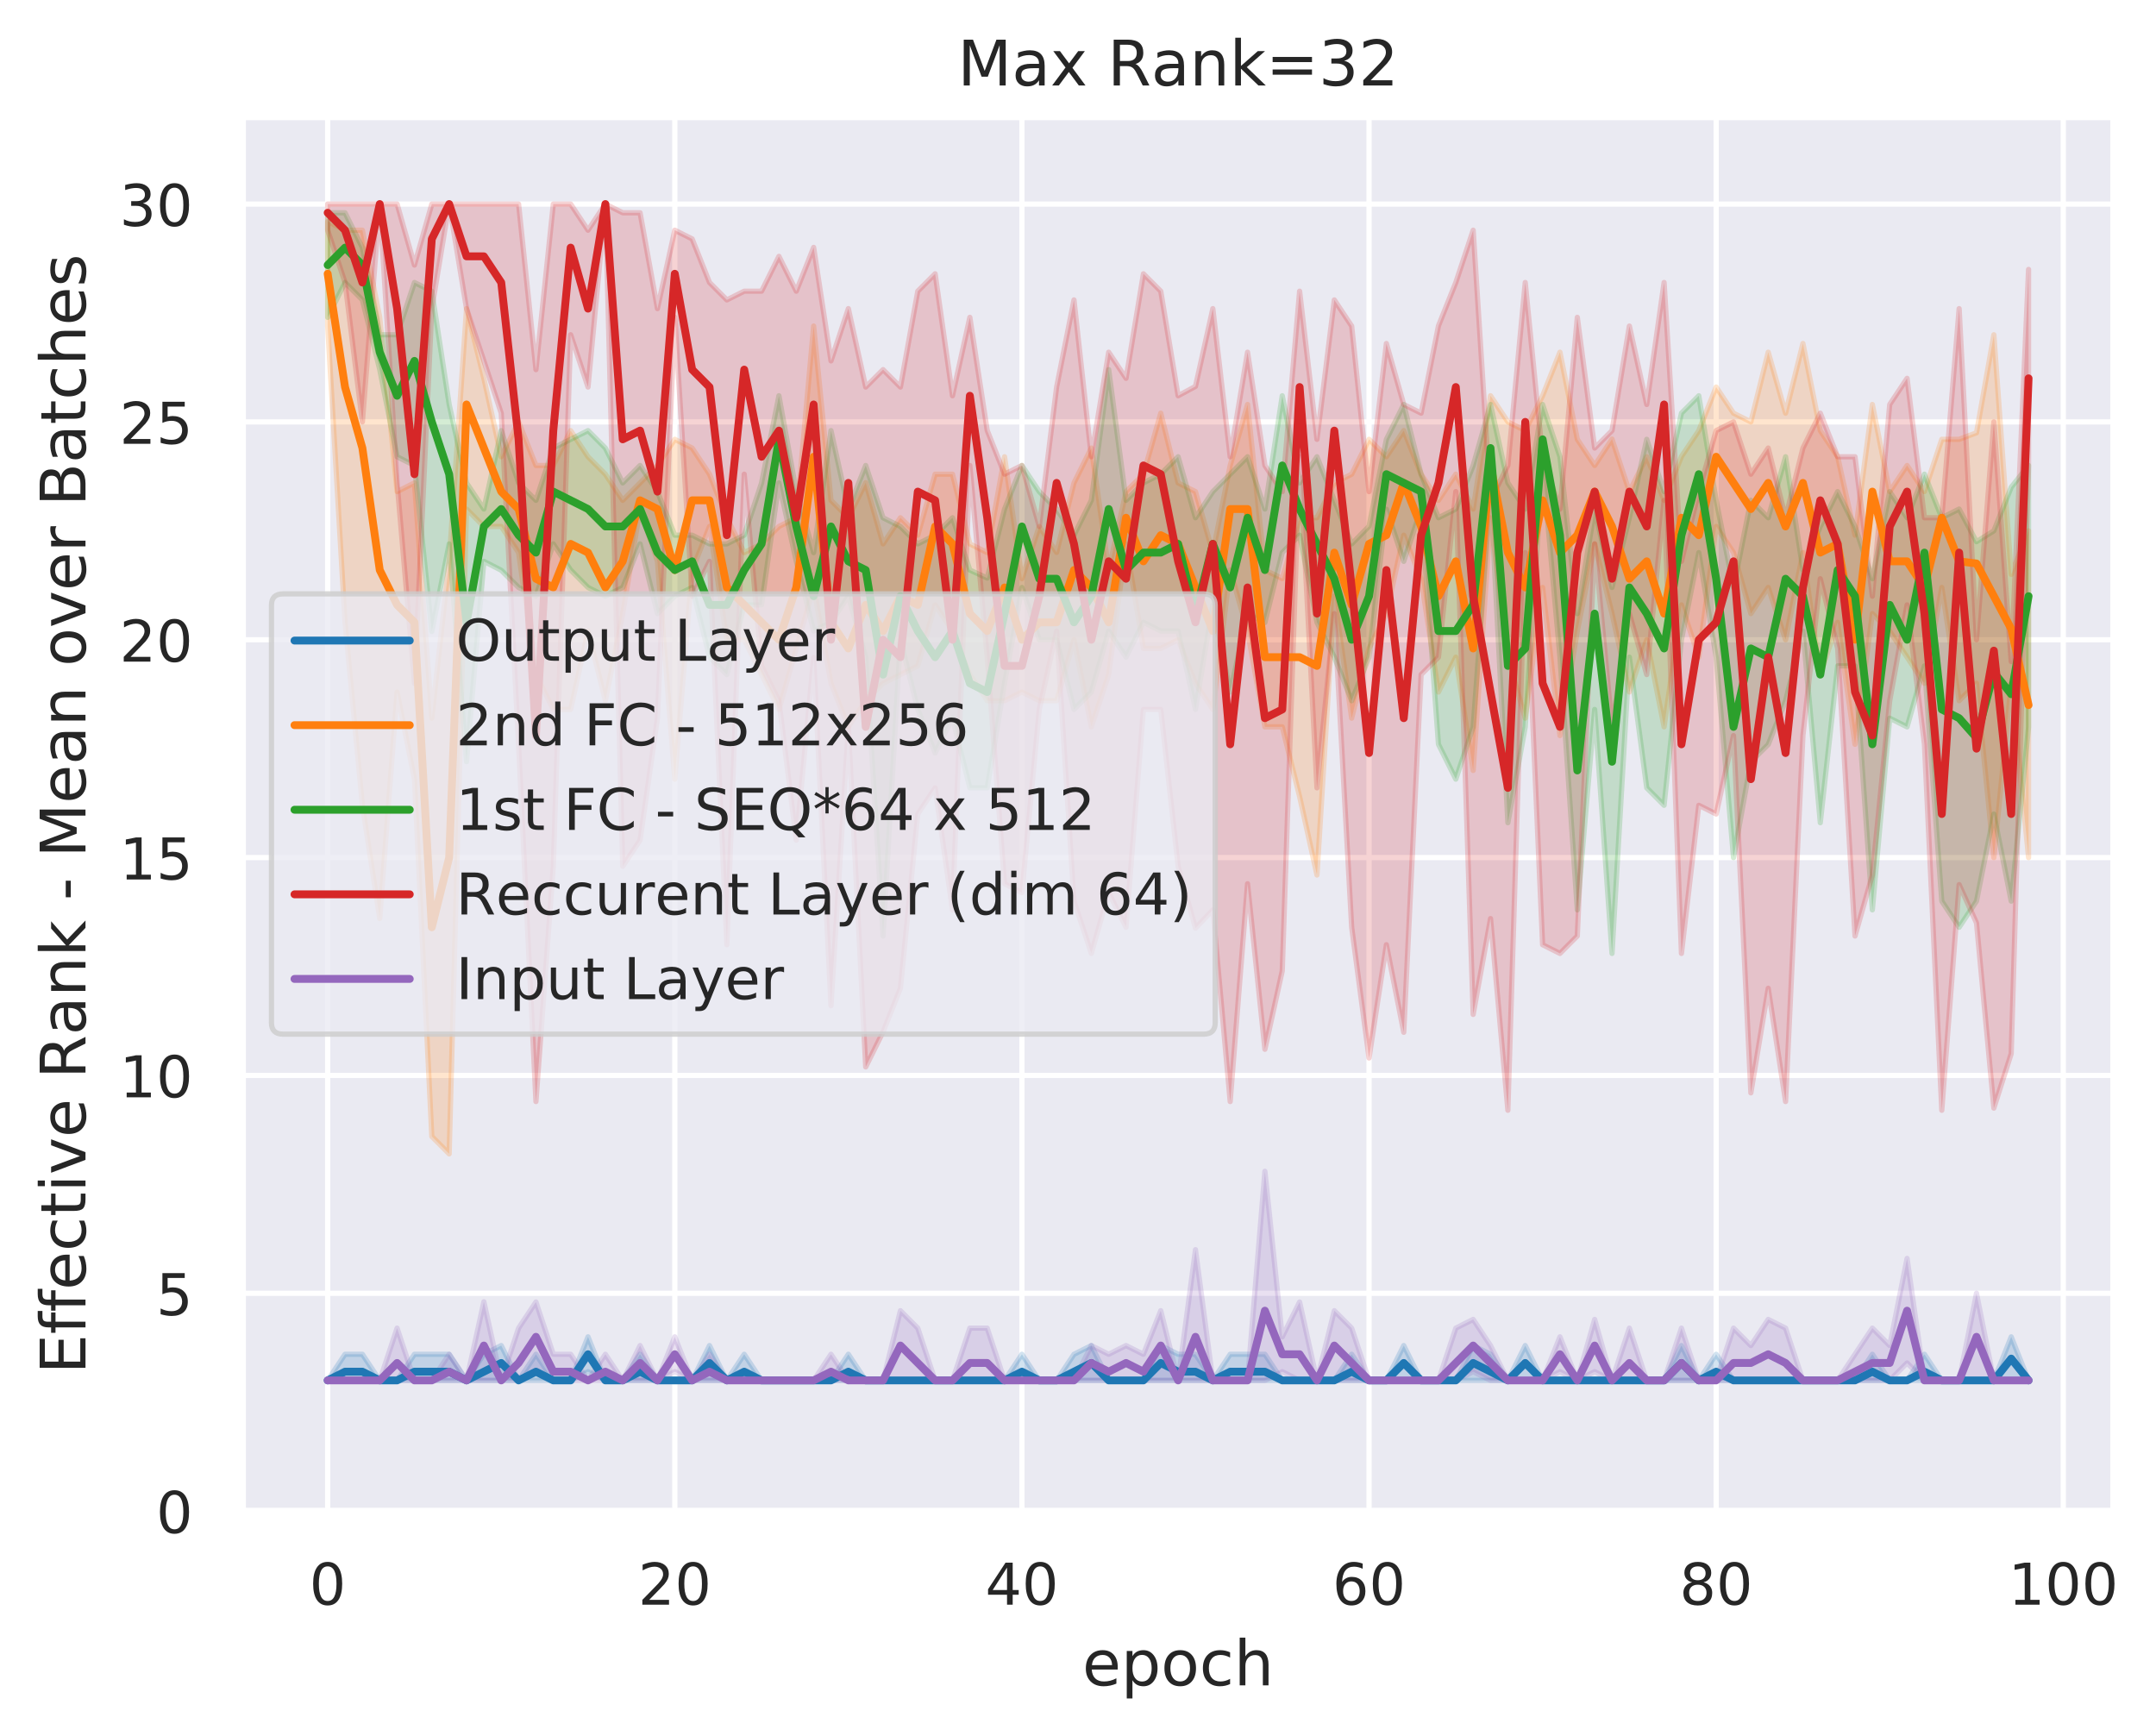 <?xml version="1.0" encoding="utf-8" standalone="no"?>
<!DOCTYPE svg PUBLIC "-//W3C//DTD SVG 1.1//EN"
  "http://www.w3.org/Graphics/SVG/1.1/DTD/svg11.dtd">
<!-- Created with matplotlib (https://matplotlib.org/) -->
<svg height="331.39pt" version="1.1" viewBox="0 0 411.522 331.39" width="411.522pt" xmlns="http://www.w3.org/2000/svg" xmlns:xlink="http://www.w3.org/1999/xlink">
 <defs>
  <style type="text/css">
*{stroke-linecap:butt;stroke-linejoin:round;}
  </style>
 </defs>
 <g id="figure_1">
  <g id="patch_1">
   <path d="M 0 331.39 
L 411.522 331.39 
L 411.522 0 
L 0 0 
z
" style="fill:#ffffff;"/>
  </g>
  <g id="axes_1">
   <g id="patch_2">
    <path d="M 46.311 288.43 
L 403.431 288.43 
L 403.431 22.318 
L 46.311 22.318 
z
" style="fill:#eaeaf2;"/>
   </g>
   <g id="matplotlib.axis_1">
    <g id="xtick_1">
     <g id="line2d_1">
      <path clip-path="url(#p93b483a3ab)" d="M 62.544 288.43 
L 62.544 22.318 
" style="fill:none;stroke:#ffffff;stroke-linecap:round;"/>
     </g>
     <g id="text_1">
      <!-- 0 -->
      <defs>
       <path d="M 31.781 66.406 
Q 24.172 66.406 20.328 58.906 
Q 16.5 51.422 16.5 36.375 
Q 16.5 21.391 20.328 13.891 
Q 24.172 6.391 31.781 6.391 
Q 39.453 6.391 43.281 13.891 
Q 47.125 21.391 47.125 36.375 
Q 47.125 51.422 43.281 58.906 
Q 39.453 66.406 31.781 66.406 
z
M 31.781 74.219 
Q 44.047 74.219 50.516 64.516 
Q 56.984 54.828 56.984 36.375 
Q 56.984 17.969 50.516 8.266 
Q 44.047 -1.422 31.781 -1.422 
Q 19.531 -1.422 13.062 8.266 
Q 6.594 17.969 6.594 36.375 
Q 6.594 54.828 13.062 64.516 
Q 19.531 74.219 31.781 74.219 
z
" id="DejaVuSans-48"/>
      </defs>
      <g style="fill:#262626;" transform="translate(59.045 306.288)scale(0.11 -0.11)">
       <use xlink:href="#DejaVuSans-48"/>
      </g>
     </g>
    </g>
    <g id="xtick_2">
     <g id="line2d_2">
      <path clip-path="url(#p93b483a3ab)" d="M 128.8 288.43 
L 128.8 22.318 
" style="fill:none;stroke:#ffffff;stroke-linecap:round;"/>
     </g>
     <g id="text_2">
      <!-- 20 -->
      <defs>
       <path d="M 19.188 8.297 
L 53.609 8.297 
L 53.609 0 
L 7.328 0 
L 7.328 8.297 
Q 12.938 14.109 22.625 23.891 
Q 32.328 33.688 34.812 36.531 
Q 39.547 41.844 41.422 45.531 
Q 43.312 49.219 43.312 52.781 
Q 43.312 58.594 39.234 62.25 
Q 35.156 65.922 28.609 65.922 
Q 23.969 65.922 18.812 64.312 
Q 13.672 62.703 7.812 59.422 
L 7.812 69.391 
Q 13.766 71.781 18.938 73 
Q 24.125 74.219 28.422 74.219 
Q 39.75 74.219 46.484 68.547 
Q 53.219 62.891 53.219 53.422 
Q 53.219 48.922 51.531 44.891 
Q 49.859 40.875 45.406 35.406 
Q 44.188 33.984 37.641 27.219 
Q 31.109 20.453 19.188 8.297 
z
" id="DejaVuSans-50"/>
      </defs>
      <g style="fill:#262626;" transform="translate(121.801 306.288)scale(0.11 -0.11)">
       <use xlink:href="#DejaVuSans-50"/>
       <use x="63.623" xlink:href="#DejaVuSans-48"/>
      </g>
     </g>
    </g>
    <g id="xtick_3">
     <g id="line2d_3">
      <path clip-path="url(#p93b483a3ab)" d="M 195.056 288.43 
L 195.056 22.318 
" style="fill:none;stroke:#ffffff;stroke-linecap:round;"/>
     </g>
     <g id="text_3">
      <!-- 40 -->
      <defs>
       <path d="M 37.797 64.312 
L 12.891 25.391 
L 37.797 25.391 
z
M 35.203 72.906 
L 47.609 72.906 
L 47.609 25.391 
L 58.016 25.391 
L 58.016 17.188 
L 47.609 17.188 
L 47.609 0 
L 37.797 0 
L 37.797 17.188 
L 4.891 17.188 
L 4.891 26.703 
z
" id="DejaVuSans-52"/>
      </defs>
      <g style="fill:#262626;" transform="translate(188.057 306.288)scale(0.11 -0.11)">
       <use xlink:href="#DejaVuSans-52"/>
       <use x="63.623" xlink:href="#DejaVuSans-48"/>
      </g>
     </g>
    </g>
    <g id="xtick_4">
     <g id="line2d_4">
      <path clip-path="url(#p93b483a3ab)" d="M 261.312 288.43 
L 261.312 22.318 
" style="fill:none;stroke:#ffffff;stroke-linecap:round;"/>
     </g>
     <g id="text_4">
      <!-- 60 -->
      <defs>
       <path d="M 33.016 40.375 
Q 26.375 40.375 22.484 35.828 
Q 18.609 31.297 18.609 23.391 
Q 18.609 15.531 22.484 10.953 
Q 26.375 6.391 33.016 6.391 
Q 39.656 6.391 43.531 10.953 
Q 47.406 15.531 47.406 23.391 
Q 47.406 31.297 43.531 35.828 
Q 39.656 40.375 33.016 40.375 
z
M 52.594 71.297 
L 52.594 62.312 
Q 48.875 64.062 45.094 64.984 
Q 41.312 65.922 37.594 65.922 
Q 27.828 65.922 22.672 59.328 
Q 17.531 52.734 16.797 39.406 
Q 19.672 43.656 24.016 45.922 
Q 28.375 48.188 33.594 48.188 
Q 44.578 48.188 50.953 41.516 
Q 57.328 34.859 57.328 23.391 
Q 57.328 12.156 50.688 5.359 
Q 44.047 -1.422 33.016 -1.422 
Q 20.359 -1.422 13.672 8.266 
Q 6.984 17.969 6.984 36.375 
Q 6.984 53.656 15.188 63.938 
Q 23.391 74.219 37.203 74.219 
Q 40.922 74.219 44.703 73.484 
Q 48.484 72.75 52.594 71.297 
z
" id="DejaVuSans-54"/>
      </defs>
      <g style="fill:#262626;" transform="translate(254.313 306.288)scale(0.11 -0.11)">
       <use xlink:href="#DejaVuSans-54"/>
       <use x="63.623" xlink:href="#DejaVuSans-48"/>
      </g>
     </g>
    </g>
    <g id="xtick_5">
     <g id="line2d_5">
      <path clip-path="url(#p93b483a3ab)" d="M 327.568 288.43 
L 327.568 22.318 
" style="fill:none;stroke:#ffffff;stroke-linecap:round;"/>
     </g>
     <g id="text_5">
      <!-- 80 -->
      <defs>
       <path d="M 31.781 34.625 
Q 24.75 34.625 20.719 30.859 
Q 16.703 27.094 16.703 20.516 
Q 16.703 13.922 20.719 10.156 
Q 24.75 6.391 31.781 6.391 
Q 38.812 6.391 42.859 10.172 
Q 46.922 13.969 46.922 20.516 
Q 46.922 27.094 42.891 30.859 
Q 38.875 34.625 31.781 34.625 
z
M 21.922 38.812 
Q 15.578 40.375 12.031 44.719 
Q 8.5 49.078 8.5 55.328 
Q 8.5 64.062 14.719 69.141 
Q 20.953 74.219 31.781 74.219 
Q 42.672 74.219 48.875 69.141 
Q 55.078 64.062 55.078 55.328 
Q 55.078 49.078 51.531 44.719 
Q 48 40.375 41.703 38.812 
Q 48.828 37.156 52.797 32.312 
Q 56.781 27.484 56.781 20.516 
Q 56.781 9.906 50.312 4.234 
Q 43.844 -1.422 31.781 -1.422 
Q 19.734 -1.422 13.25 4.234 
Q 6.781 9.906 6.781 20.516 
Q 6.781 27.484 10.781 32.312 
Q 14.797 37.156 21.922 38.812 
z
M 18.312 54.391 
Q 18.312 48.734 21.844 45.562 
Q 25.391 42.391 31.781 42.391 
Q 38.141 42.391 41.719 45.562 
Q 45.312 48.734 45.312 54.391 
Q 45.312 60.062 41.719 63.234 
Q 38.141 66.406 31.781 66.406 
Q 25.391 66.406 21.844 63.234 
Q 18.312 60.062 18.312 54.391 
z
" id="DejaVuSans-56"/>
      </defs>
      <g style="fill:#262626;" transform="translate(320.569 306.288)scale(0.11 -0.11)">
       <use xlink:href="#DejaVuSans-56"/>
       <use x="63.623" xlink:href="#DejaVuSans-48"/>
      </g>
     </g>
    </g>
    <g id="xtick_6">
     <g id="line2d_6">
      <path clip-path="url(#p93b483a3ab)" d="M 393.824 288.43 
L 393.824 22.318 
" style="fill:none;stroke:#ffffff;stroke-linecap:round;"/>
     </g>
     <g id="text_6">
      <!-- 100 -->
      <defs>
       <path d="M 12.406 8.297 
L 28.516 8.297 
L 28.516 63.922 
L 10.984 60.406 
L 10.984 69.391 
L 28.422 72.906 
L 38.281 72.906 
L 38.281 8.297 
L 54.391 8.297 
L 54.391 0 
L 12.406 0 
z
" id="DejaVuSans-49"/>
      </defs>
      <g style="fill:#262626;" transform="translate(383.326 306.288)scale(0.11 -0.11)">
       <use xlink:href="#DejaVuSans-49"/>
       <use x="63.623" xlink:href="#DejaVuSans-48"/>
       <use x="127.246" xlink:href="#DejaVuSans-48"/>
      </g>
     </g>
    </g>
    <g id="text_7">
     <!-- epoch -->
     <defs>
      <path d="M 56.203 29.594 
L 56.203 25.203 
L 14.891 25.203 
Q 15.484 15.922 20.484 11.062 
Q 25.484 6.203 34.422 6.203 
Q 39.594 6.203 44.453 7.469 
Q 49.312 8.734 54.109 11.281 
L 54.109 2.781 
Q 49.266 0.734 44.188 -0.344 
Q 39.109 -1.422 33.891 -1.422 
Q 20.797 -1.422 13.156 6.188 
Q 5.516 13.812 5.516 26.812 
Q 5.516 40.234 12.766 48.109 
Q 20.016 56 32.328 56 
Q 43.359 56 49.781 48.891 
Q 56.203 41.797 56.203 29.594 
z
M 47.219 32.234 
Q 47.125 39.594 43.094 43.984 
Q 39.062 48.391 32.422 48.391 
Q 24.906 48.391 20.391 44.141 
Q 15.875 39.891 15.188 32.172 
z
" id="DejaVuSans-101"/>
      <path d="M 18.109 8.203 
L 18.109 -20.797 
L 9.078 -20.797 
L 9.078 54.688 
L 18.109 54.688 
L 18.109 46.391 
Q 20.953 51.266 25.266 53.625 
Q 29.594 56 35.594 56 
Q 45.562 56 51.781 48.094 
Q 58.016 40.188 58.016 27.297 
Q 58.016 14.406 51.781 6.484 
Q 45.562 -1.422 35.594 -1.422 
Q 29.594 -1.422 25.266 0.953 
Q 20.953 3.328 18.109 8.203 
z
M 48.688 27.297 
Q 48.688 37.203 44.609 42.844 
Q 40.531 48.484 33.406 48.484 
Q 26.266 48.484 22.188 42.844 
Q 18.109 37.203 18.109 27.297 
Q 18.109 17.391 22.188 11.75 
Q 26.266 6.109 33.406 6.109 
Q 40.531 6.109 44.609 11.75 
Q 48.688 17.391 48.688 27.297 
z
" id="DejaVuSans-112"/>
      <path d="M 30.609 48.391 
Q 23.391 48.391 19.188 42.75 
Q 14.984 37.109 14.984 27.297 
Q 14.984 17.484 19.156 11.844 
Q 23.344 6.203 30.609 6.203 
Q 37.797 6.203 41.984 11.859 
Q 46.188 17.531 46.188 27.297 
Q 46.188 37.016 41.984 42.703 
Q 37.797 48.391 30.609 48.391 
z
M 30.609 56 
Q 42.328 56 49.016 48.375 
Q 55.719 40.766 55.719 27.297 
Q 55.719 13.875 49.016 6.219 
Q 42.328 -1.422 30.609 -1.422 
Q 18.844 -1.422 12.172 6.219 
Q 5.516 13.875 5.516 27.297 
Q 5.516 40.766 12.172 48.375 
Q 18.844 56 30.609 56 
z
" id="DejaVuSans-111"/>
      <path d="M 48.781 52.594 
L 48.781 44.188 
Q 44.969 46.297 41.141 47.344 
Q 37.312 48.391 33.406 48.391 
Q 24.656 48.391 19.812 42.844 
Q 14.984 37.312 14.984 27.297 
Q 14.984 17.281 19.812 11.734 
Q 24.656 6.203 33.406 6.203 
Q 37.312 6.203 41.141 7.25 
Q 44.969 8.297 48.781 10.406 
L 48.781 2.094 
Q 45.016 0.344 40.984 -0.531 
Q 36.969 -1.422 32.422 -1.422 
Q 20.062 -1.422 12.781 6.344 
Q 5.516 14.109 5.516 27.297 
Q 5.516 40.672 12.859 48.328 
Q 20.219 56 33.016 56 
Q 37.156 56 41.109 55.141 
Q 45.062 54.297 48.781 52.594 
z
" id="DejaVuSans-99"/>
      <path d="M 54.891 33.016 
L 54.891 0 
L 45.906 0 
L 45.906 32.719 
Q 45.906 40.484 42.875 44.328 
Q 39.844 48.188 33.797 48.188 
Q 26.516 48.188 22.312 43.547 
Q 18.109 38.922 18.109 30.906 
L 18.109 0 
L 9.078 0 
L 9.078 75.984 
L 18.109 75.984 
L 18.109 46.188 
Q 21.344 51.125 25.703 53.562 
Q 30.078 56 35.797 56 
Q 45.219 56 50.047 50.172 
Q 54.891 44.344 54.891 33.016 
z
" id="DejaVuSans-104"/>
     </defs>
     <g style="fill:#262626;" transform="translate(206.597 321.694)scale(0.12 -0.12)">
      <use xlink:href="#DejaVuSans-101"/>
      <use x="61.523" xlink:href="#DejaVuSans-112"/>
      <use x="125" xlink:href="#DejaVuSans-111"/>
      <use x="186.182" xlink:href="#DejaVuSans-99"/>
      <use x="241.162" xlink:href="#DejaVuSans-104"/>
     </g>
    </g>
   </g>
   <g id="matplotlib.axis_2">
    <g id="ytick_1">
     <g id="line2d_7">
      <path clip-path="url(#p93b483a3ab)" d="M 46.311 288.43 
L 403.431 288.43 
" style="fill:none;stroke:#ffffff;stroke-linecap:round;"/>
     </g>
     <g id="text_8">
      <!-- 0 -->
      <g style="fill:#262626;" transform="translate(29.812 292.609)scale(0.11 -0.11)">
       <use xlink:href="#DejaVuSans-48"/>
      </g>
     </g>
    </g>
    <g id="ytick_2">
     <g id="line2d_8">
      <path clip-path="url(#p93b483a3ab)" d="M 46.311 246.85 
L 403.431 246.85 
" style="fill:none;stroke:#ffffff;stroke-linecap:round;"/>
     </g>
     <g id="text_9">
      <!-- 5 -->
      <defs>
       <path d="M 10.797 72.906 
L 49.516 72.906 
L 49.516 64.594 
L 19.828 64.594 
L 19.828 46.734 
Q 21.969 47.469 24.109 47.828 
Q 26.266 48.188 28.422 48.188 
Q 40.625 48.188 47.75 41.5 
Q 54.891 34.812 54.891 23.391 
Q 54.891 11.625 47.562 5.094 
Q 40.234 -1.422 26.906 -1.422 
Q 22.312 -1.422 17.547 -0.641 
Q 12.797 0.141 7.719 1.703 
L 7.719 11.625 
Q 12.109 9.234 16.797 8.062 
Q 21.484 6.891 26.703 6.891 
Q 35.156 6.891 40.078 11.328 
Q 45.016 15.766 45.016 23.391 
Q 45.016 31 40.078 35.438 
Q 35.156 39.891 26.703 39.891 
Q 22.75 39.891 18.812 39.016 
Q 14.891 38.141 10.797 36.281 
z
" id="DejaVuSans-53"/>
      </defs>
      <g style="fill:#262626;" transform="translate(29.812 251.029)scale(0.11 -0.11)">
       <use xlink:href="#DejaVuSans-53"/>
      </g>
     </g>
    </g>
    <g id="ytick_3">
     <g id="line2d_9">
      <path clip-path="url(#p93b483a3ab)" d="M 46.311 205.27 
L 403.431 205.27 
" style="fill:none;stroke:#ffffff;stroke-linecap:round;"/>
     </g>
     <g id="text_10">
      <!-- 10 -->
      <g style="fill:#262626;" transform="translate(22.814 209.449)scale(0.11 -0.11)">
       <use xlink:href="#DejaVuSans-49"/>
       <use x="63.623" xlink:href="#DejaVuSans-48"/>
      </g>
     </g>
    </g>
    <g id="ytick_4">
     <g id="line2d_10">
      <path clip-path="url(#p93b483a3ab)" d="M 46.311 163.69 
L 403.431 163.69 
" style="fill:none;stroke:#ffffff;stroke-linecap:round;"/>
     </g>
     <g id="text_11">
      <!-- 15 -->
      <g style="fill:#262626;" transform="translate(22.814 167.869)scale(0.11 -0.11)">
       <use xlink:href="#DejaVuSans-49"/>
       <use x="63.623" xlink:href="#DejaVuSans-53"/>
      </g>
     </g>
    </g>
    <g id="ytick_5">
     <g id="line2d_11">
      <path clip-path="url(#p93b483a3ab)" d="M 46.311 122.11 
L 403.431 122.11 
" style="fill:none;stroke:#ffffff;stroke-linecap:round;"/>
     </g>
     <g id="text_12">
      <!-- 20 -->
      <g style="fill:#262626;" transform="translate(22.814 126.289)scale(0.11 -0.11)">
       <use xlink:href="#DejaVuSans-50"/>
       <use x="63.623" xlink:href="#DejaVuSans-48"/>
      </g>
     </g>
    </g>
    <g id="ytick_6">
     <g id="line2d_12">
      <path clip-path="url(#p93b483a3ab)" d="M 46.311 80.53 
L 403.431 80.53 
" style="fill:none;stroke:#ffffff;stroke-linecap:round;"/>
     </g>
     <g id="text_13">
      <!-- 25 -->
      <g style="fill:#262626;" transform="translate(22.814 84.709)scale(0.11 -0.11)">
       <use xlink:href="#DejaVuSans-50"/>
       <use x="63.623" xlink:href="#DejaVuSans-53"/>
      </g>
     </g>
    </g>
    <g id="ytick_7">
     <g id="line2d_13">
      <path clip-path="url(#p93b483a3ab)" d="M 46.311 38.95 
L 403.431 38.95 
" style="fill:none;stroke:#ffffff;stroke-linecap:round;"/>
     </g>
     <g id="text_14">
      <!-- 30 -->
      <defs>
       <path d="M 40.578 39.312 
Q 47.656 37.797 51.625 33 
Q 55.609 28.219 55.609 21.188 
Q 55.609 10.406 48.188 4.484 
Q 40.766 -1.422 27.094 -1.422 
Q 22.516 -1.422 17.656 -0.516 
Q 12.797 0.391 7.625 2.203 
L 7.625 11.719 
Q 11.719 9.328 16.594 8.109 
Q 21.484 6.891 26.812 6.891 
Q 36.078 6.891 40.938 10.547 
Q 45.797 14.203 45.797 21.188 
Q 45.797 27.641 41.281 31.266 
Q 36.766 34.906 28.719 34.906 
L 20.219 34.906 
L 20.219 43.016 
L 29.109 43.016 
Q 36.375 43.016 40.234 45.922 
Q 44.094 48.828 44.094 54.297 
Q 44.094 59.906 40.109 62.906 
Q 36.141 65.922 28.719 65.922 
Q 24.656 65.922 20.016 65.031 
Q 15.375 64.156 9.812 62.312 
L 9.812 71.094 
Q 15.438 72.656 20.344 73.438 
Q 25.25 74.219 29.594 74.219 
Q 40.828 74.219 47.359 69.109 
Q 53.906 64.016 53.906 55.328 
Q 53.906 49.266 50.438 45.094 
Q 46.969 40.922 40.578 39.312 
z
" id="DejaVuSans-51"/>
      </defs>
      <g style="fill:#262626;" transform="translate(22.814 43.129)scale(0.11 -0.11)">
       <use xlink:href="#DejaVuSans-51"/>
       <use x="63.623" xlink:href="#DejaVuSans-48"/>
      </g>
     </g>
    </g>
    <g id="text_15">
     <!-- Effective Rank - Mean over Batches -->
     <defs>
      <path d="M 9.812 72.906 
L 55.906 72.906 
L 55.906 64.594 
L 19.672 64.594 
L 19.672 43.016 
L 54.391 43.016 
L 54.391 34.719 
L 19.672 34.719 
L 19.672 8.297 
L 56.781 8.297 
L 56.781 0 
L 9.812 0 
z
" id="DejaVuSans-69"/>
      <path d="M 37.109 75.984 
L 37.109 68.5 
L 28.516 68.5 
Q 23.688 68.5 21.797 66.547 
Q 19.922 64.594 19.922 59.516 
L 19.922 54.688 
L 34.719 54.688 
L 34.719 47.703 
L 19.922 47.703 
L 19.922 0 
L 10.891 0 
L 10.891 47.703 
L 2.297 47.703 
L 2.297 54.688 
L 10.891 54.688 
L 10.891 58.5 
Q 10.891 67.625 15.141 71.797 
Q 19.391 75.984 28.609 75.984 
z
" id="DejaVuSans-102"/>
      <path d="M 18.312 70.219 
L 18.312 54.688 
L 36.812 54.688 
L 36.812 47.703 
L 18.312 47.703 
L 18.312 18.016 
Q 18.312 11.328 20.141 9.422 
Q 21.969 7.516 27.594 7.516 
L 36.812 7.516 
L 36.812 0 
L 27.594 0 
Q 17.188 0 13.234 3.875 
Q 9.281 7.766 9.281 18.016 
L 9.281 47.703 
L 2.688 47.703 
L 2.688 54.688 
L 9.281 54.688 
L 9.281 70.219 
z
" id="DejaVuSans-116"/>
      <path d="M 9.422 54.688 
L 18.406 54.688 
L 18.406 0 
L 9.422 0 
z
M 9.422 75.984 
L 18.406 75.984 
L 18.406 64.594 
L 9.422 64.594 
z
" id="DejaVuSans-105"/>
      <path d="M 2.984 54.688 
L 12.5 54.688 
L 29.594 8.797 
L 46.688 54.688 
L 56.203 54.688 
L 35.688 0 
L 23.484 0 
z
" id="DejaVuSans-118"/>
      <path id="DejaVuSans-32"/>
      <path d="M 44.391 34.188 
Q 47.562 33.109 50.562 29.594 
Q 53.562 26.078 56.594 19.922 
L 66.609 0 
L 56 0 
L 46.688 18.703 
Q 43.062 26.031 39.672 28.422 
Q 36.281 30.812 30.422 30.812 
L 19.672 30.812 
L 19.672 0 
L 9.812 0 
L 9.812 72.906 
L 32.078 72.906 
Q 44.578 72.906 50.734 67.672 
Q 56.891 62.453 56.891 51.906 
Q 56.891 45.016 53.688 40.469 
Q 50.484 35.938 44.391 34.188 
z
M 19.672 64.797 
L 19.672 38.922 
L 32.078 38.922 
Q 39.203 38.922 42.844 42.219 
Q 46.484 45.516 46.484 51.906 
Q 46.484 58.297 42.844 61.547 
Q 39.203 64.797 32.078 64.797 
z
" id="DejaVuSans-82"/>
      <path d="M 34.281 27.484 
Q 23.391 27.484 19.188 25 
Q 14.984 22.516 14.984 16.5 
Q 14.984 11.719 18.141 8.906 
Q 21.297 6.109 26.703 6.109 
Q 34.188 6.109 38.703 11.406 
Q 43.219 16.703 43.219 25.484 
L 43.219 27.484 
z
M 52.203 31.203 
L 52.203 0 
L 43.219 0 
L 43.219 8.297 
Q 40.141 3.328 35.547 0.953 
Q 30.953 -1.422 24.312 -1.422 
Q 15.922 -1.422 10.953 3.297 
Q 6 8.016 6 15.922 
Q 6 25.141 12.172 29.828 
Q 18.359 34.516 30.609 34.516 
L 43.219 34.516 
L 43.219 35.406 
Q 43.219 41.609 39.141 45 
Q 35.062 48.391 27.688 48.391 
Q 23 48.391 18.547 47.266 
Q 14.109 46.141 10.016 43.891 
L 10.016 52.203 
Q 14.938 54.109 19.578 55.047 
Q 24.219 56 28.609 56 
Q 40.484 56 46.344 49.844 
Q 52.203 43.703 52.203 31.203 
z
" id="DejaVuSans-97"/>
      <path d="M 54.891 33.016 
L 54.891 0 
L 45.906 0 
L 45.906 32.719 
Q 45.906 40.484 42.875 44.328 
Q 39.844 48.188 33.797 48.188 
Q 26.516 48.188 22.312 43.547 
Q 18.109 38.922 18.109 30.906 
L 18.109 0 
L 9.078 0 
L 9.078 54.688 
L 18.109 54.688 
L 18.109 46.188 
Q 21.344 51.125 25.703 53.562 
Q 30.078 56 35.797 56 
Q 45.219 56 50.047 50.172 
Q 54.891 44.344 54.891 33.016 
z
" id="DejaVuSans-110"/>
      <path d="M 9.078 75.984 
L 18.109 75.984 
L 18.109 31.109 
L 44.922 54.688 
L 56.391 54.688 
L 27.391 29.109 
L 57.625 0 
L 45.906 0 
L 18.109 26.703 
L 18.109 0 
L 9.078 0 
z
" id="DejaVuSans-107"/>
      <path d="M 4.891 31.391 
L 31.203 31.391 
L 31.203 23.391 
L 4.891 23.391 
z
" id="DejaVuSans-45"/>
      <path d="M 9.812 72.906 
L 24.516 72.906 
L 43.109 23.297 
L 61.812 72.906 
L 76.516 72.906 
L 76.516 0 
L 66.891 0 
L 66.891 64.016 
L 48.094 14.016 
L 38.188 14.016 
L 19.391 64.016 
L 19.391 0 
L 9.812 0 
z
" id="DejaVuSans-77"/>
      <path d="M 41.109 46.297 
Q 39.594 47.172 37.812 47.578 
Q 36.031 48 33.891 48 
Q 26.266 48 22.188 43.047 
Q 18.109 38.094 18.109 28.812 
L 18.109 0 
L 9.078 0 
L 9.078 54.688 
L 18.109 54.688 
L 18.109 46.188 
Q 20.953 51.172 25.484 53.578 
Q 30.031 56 36.531 56 
Q 37.453 56 38.578 55.875 
Q 39.703 55.766 41.062 55.516 
z
" id="DejaVuSans-114"/>
      <path d="M 19.672 34.812 
L 19.672 8.109 
L 35.5 8.109 
Q 43.453 8.109 47.281 11.406 
Q 51.125 14.703 51.125 21.484 
Q 51.125 28.328 47.281 31.562 
Q 43.453 34.812 35.5 34.812 
z
M 19.672 64.797 
L 19.672 42.828 
L 34.281 42.828 
Q 41.5 42.828 45.031 45.531 
Q 48.578 48.25 48.578 53.812 
Q 48.578 59.328 45.031 62.062 
Q 41.5 64.797 34.281 64.797 
z
M 9.812 72.906 
L 35.016 72.906 
Q 46.297 72.906 52.391 68.219 
Q 58.5 63.531 58.5 54.891 
Q 58.5 48.188 55.375 44.234 
Q 52.25 40.281 46.188 39.312 
Q 53.469 37.75 57.5 32.781 
Q 61.531 27.828 61.531 20.406 
Q 61.531 10.641 54.891 5.312 
Q 48.25 0 35.984 0 
L 9.812 0 
z
" id="DejaVuSans-66"/>
      <path d="M 44.281 53.078 
L 44.281 44.578 
Q 40.484 46.531 36.375 47.5 
Q 32.281 48.484 27.875 48.484 
Q 21.188 48.484 17.844 46.438 
Q 14.5 44.391 14.5 40.281 
Q 14.5 37.156 16.891 35.375 
Q 19.281 33.594 26.516 31.984 
L 29.594 31.297 
Q 39.156 29.25 43.188 25.516 
Q 47.219 21.781 47.219 15.094 
Q 47.219 7.469 41.188 3.016 
Q 35.156 -1.422 24.609 -1.422 
Q 20.219 -1.422 15.453 -0.562 
Q 10.688 0.297 5.422 2 
L 5.422 11.281 
Q 10.406 8.688 15.234 7.391 
Q 20.062 6.109 24.812 6.109 
Q 31.156 6.109 34.562 8.281 
Q 37.984 10.453 37.984 14.406 
Q 37.984 18.062 35.516 20.016 
Q 33.062 21.969 24.703 23.781 
L 21.578 24.516 
Q 13.234 26.266 9.516 29.906 
Q 5.812 33.547 5.812 39.891 
Q 5.812 47.609 11.281 51.797 
Q 16.75 56 26.812 56 
Q 31.781 56 36.172 55.266 
Q 40.578 54.547 44.281 53.078 
z
" id="DejaVuSans-115"/>
     </defs>
     <g style="fill:#262626;" transform="translate(16.318 262.257)rotate(-90)scale(0.12 -0.12)">
      <use xlink:href="#DejaVuSans-69"/>
      <use x="63.184" xlink:href="#DejaVuSans-102"/>
      <use x="98.389" xlink:href="#DejaVuSans-102"/>
      <use x="133.594" xlink:href="#DejaVuSans-101"/>
      <use x="195.117" xlink:href="#DejaVuSans-99"/>
      <use x="250.098" xlink:href="#DejaVuSans-116"/>
      <use x="289.307" xlink:href="#DejaVuSans-105"/>
      <use x="317.09" xlink:href="#DejaVuSans-118"/>
      <use x="376.27" xlink:href="#DejaVuSans-101"/>
      <use x="437.793" xlink:href="#DejaVuSans-32"/>
      <use x="469.58" xlink:href="#DejaVuSans-82"/>
      <use x="539.031" xlink:href="#DejaVuSans-97"/>
      <use x="600.311" xlink:href="#DejaVuSans-110"/>
      <use x="663.689" xlink:href="#DejaVuSans-107"/>
      <use x="721.6" xlink:href="#DejaVuSans-32"/>
      <use x="753.387" xlink:href="#DejaVuSans-45"/>
      <use x="789.471" xlink:href="#DejaVuSans-32"/>
      <use x="821.258" xlink:href="#DejaVuSans-77"/>
      <use x="907.537" xlink:href="#DejaVuSans-101"/>
      <use x="969.061" xlink:href="#DejaVuSans-97"/>
      <use x="1030.34" xlink:href="#DejaVuSans-110"/>
      <use x="1093.719" xlink:href="#DejaVuSans-32"/>
      <use x="1125.506" xlink:href="#DejaVuSans-111"/>
      <use x="1186.688" xlink:href="#DejaVuSans-118"/>
      <use x="1245.867" xlink:href="#DejaVuSans-101"/>
      <use x="1307.391" xlink:href="#DejaVuSans-114"/>
      <use x="1348.504" xlink:href="#DejaVuSans-32"/>
      <use x="1380.291" xlink:href="#DejaVuSans-66"/>
      <use x="1448.895" xlink:href="#DejaVuSans-97"/>
      <use x="1510.174" xlink:href="#DejaVuSans-116"/>
      <use x="1549.383" xlink:href="#DejaVuSans-99"/>
      <use x="1604.363" xlink:href="#DejaVuSans-104"/>
      <use x="1667.742" xlink:href="#DejaVuSans-101"/>
      <use x="1729.266" xlink:href="#DejaVuSans-115"/>
     </g>
    </g>
   </g>
   <g id="PolyCollection_1">
    <defs>
     <path d="M 62.544 -67.908 
L 62.544 -67.908 
L 65.857 -67.908 
L 69.17 -67.908 
L 72.482 -67.908 
L 75.795 -67.908 
L 79.108 -67.908 
L 82.421 -67.908 
L 85.734 -67.908 
L 89.046 -67.908 
L 92.359 -67.908 
L 95.672 -67.908 
L 98.985 -67.908 
L 102.298 -67.908 
L 105.61 -67.908 
L 108.923 -67.908 
L 112.236 -69.571 
L 115.549 -67.908 
L 118.862 -67.908 
L 122.174 -67.908 
L 125.487 -67.908 
L 128.8 -67.908 
L 132.113 -67.908 
L 135.426 -67.908 
L 138.738 -67.908 
L 142.051 -67.908 
L 145.364 -67.908 
L 148.677 -67.908 
L 151.99 -67.908 
L 155.302 -67.908 
L 158.615 -67.908 
L 161.928 -67.908 
L 165.241 -67.908 
L 168.554 -67.908 
L 171.866 -67.908 
L 175.179 -67.908 
L 178.492 -67.908 
L 181.805 -67.908 
L 185.118 -67.908 
L 188.43 -67.908 
L 191.743 -67.908 
L 195.056 -67.908 
L 198.369 -67.908 
L 201.682 -67.908 
L 204.994 -67.908 
L 208.307 -67.908 
L 211.62 -67.908 
L 214.933 -67.908 
L 218.246 -67.908 
L 221.558 -67.908 
L 224.871 -67.908 
L 228.184 -67.908 
L 231.497 -67.908 
L 234.81 -67.908 
L 238.122 -67.908 
L 241.435 -67.908 
L 244.748 -67.908 
L 248.061 -67.908 
L 251.374 -67.908 
L 254.686 -67.908 
L 257.999 -67.908 
L 261.312 -67.908 
L 264.625 -67.908 
L 267.938 -67.908 
L 271.25 -67.908 
L 274.563 -67.908 
L 277.876 -67.908 
L 281.189 -67.908 
L 284.502 -67.908 
L 287.814 -67.908 
L 291.127 -67.908 
L 294.44 -67.908 
L 297.753 -67.908 
L 301.066 -67.908 
L 304.378 -67.908 
L 307.691 -67.908 
L 311.004 -67.908 
L 314.317 -67.908 
L 317.63 -67.908 
L 320.942 -67.908 
L 324.255 -67.908 
L 327.568 -67.908 
L 330.881 -67.908 
L 334.194 -67.908 
L 337.507 -67.908 
L 340.819 -67.908 
L 344.132 -67.908 
L 347.445 -67.908 
L 350.758 -67.908 
L 354.071 -67.908 
L 357.383 -67.908 
L 360.696 -67.908 
L 364.009 -67.908 
L 367.322 -67.908 
L 370.635 -67.908 
L 373.947 -67.908 
L 377.26 -67.908 
L 380.573 -67.908 
L 383.886 -67.908 
L 387.199 -67.908 
L 387.199 -67.908 
L 387.199 -67.908 
L 383.886 -76.224 
L 380.573 -67.908 
L 377.26 -67.908 
L 373.947 -67.908 
L 370.635 -67.908 
L 367.322 -72.897 
L 364.009 -67.908 
L 360.696 -67.908 
L 357.383 -72.897 
L 354.071 -67.908 
L 350.758 -67.908 
L 347.445 -67.908 
L 344.132 -67.908 
L 340.819 -67.908 
L 337.507 -67.908 
L 334.194 -67.908 
L 330.881 -67.908 
L 327.568 -72.897 
L 324.255 -67.908 
L 320.942 -74.56 
L 317.63 -67.908 
L 314.317 -67.908 
L 311.004 -67.908 
L 307.691 -67.908 
L 304.378 -67.908 
L 301.066 -67.908 
L 297.753 -67.908 
L 294.44 -67.908 
L 291.127 -74.56 
L 287.814 -67.908 
L 284.502 -72.897 
L 281.189 -74.56 
L 277.876 -67.908 
L 274.563 -67.908 
L 271.25 -67.908 
L 267.938 -74.56 
L 264.625 -67.908 
L 261.312 -67.908 
L 257.999 -72.897 
L 254.686 -67.908 
L 251.374 -67.908 
L 248.061 -67.908 
L 244.748 -67.908 
L 241.435 -72.897 
L 238.122 -72.897 
L 234.81 -72.897 
L 231.497 -67.908 
L 228.184 -72.897 
L 224.871 -72.897 
L 221.558 -74.56 
L 218.246 -67.908 
L 214.933 -67.908 
L 211.62 -67.908 
L 208.307 -74.56 
L 204.994 -72.897 
L 201.682 -67.908 
L 198.369 -67.908 
L 195.056 -72.897 
L 191.743 -67.908 
L 188.43 -67.908 
L 185.118 -67.908 
L 181.805 -67.908 
L 178.492 -67.908 
L 175.179 -67.908 
L 171.866 -67.908 
L 168.554 -67.908 
L 165.241 -67.908 
L 161.928 -72.897 
L 158.615 -67.908 
L 155.302 -67.908 
L 151.99 -67.908 
L 148.677 -67.908 
L 145.364 -67.908 
L 142.051 -72.897 
L 138.738 -67.908 
L 135.426 -74.56 
L 132.113 -67.908 
L 128.8 -67.908 
L 125.487 -67.908 
L 122.174 -72.897 
L 118.862 -67.908 
L 115.549 -67.908 
L 112.236 -76.224 
L 108.923 -67.908 
L 105.61 -67.908 
L 102.298 -72.897 
L 98.985 -67.908 
L 95.672 -74.56 
L 92.359 -72.897 
L 89.046 -67.908 
L 85.734 -72.897 
L 82.421 -72.897 
L 79.108 -72.897 
L 75.795 -67.908 
L 72.482 -67.908 
L 69.17 -72.897 
L 65.857 -72.897 
L 62.544 -67.908 
z
" id="m866bdae0eb" style="stroke:#1f77b4;stroke-opacity:0.2;"/>
    </defs>
    <g clip-path="url(#p93b483a3ab)">
     <use style="fill:#1f77b4;fill-opacity:0.2;stroke:#1f77b4;stroke-opacity:0.2;" x="0" xlink:href="#m866bdae0eb" y="331.39"/>
    </g>
   </g>
   <g id="PolyCollection_2">
    <defs>
     <path d="M 62.544 -289.113 
L 62.544 -269.155 
L 65.857 -212.606 
L 69.17 -177.679 
L 72.482 -156.057 
L 75.795 -199.3 
L 79.108 -182.668 
L 82.421 -114.477 
L 85.734 -111.151 
L 89.046 -234.228 
L 92.359 -230.901 
L 95.672 -230.901 
L 98.985 -225.912 
L 102.298 -202.627 
L 105.61 -195.974 
L 108.923 -195.974 
L 112.236 -210.943 
L 115.549 -197.637 
L 118.862 -214.269 
L 122.174 -234.228 
L 125.487 -224.248 
L 128.8 -182.668 
L 132.113 -222.585 
L 135.426 -230.901 
L 138.738 -209.28 
L 142.051 -209.28 
L 145.364 -202.627 
L 148.677 -195.974 
L 151.99 -207.616 
L 155.302 -219.259 
L 158.615 -200.964 
L 161.928 -192.648 
L 165.241 -197.637 
L 168.554 -200.964 
L 171.866 -202.627 
L 175.179 -204.29 
L 178.492 -215.932 
L 181.805 -210.943 
L 185.118 -202.627 
L 188.43 -197.637 
L 191.743 -197.637 
L 195.056 -199.3 
L 198.369 -197.637 
L 201.682 -197.637 
L 204.994 -209.28 
L 208.307 -192.648 
L 211.62 -202.627 
L 214.933 -227.575 
L 218.246 -207.616 
L 221.558 -207.616 
L 224.871 -209.28 
L 228.184 -200.964 
L 231.497 -195.974 
L 234.81 -222.585 
L 238.122 -210.943 
L 241.435 -192.648 
L 244.748 -192.648 
L 248.061 -179.342 
L 251.374 -164.373 
L 254.686 -217.596 
L 257.999 -194.311 
L 261.312 -207.616 
L 264.625 -214.269 
L 267.938 -229.238 
L 271.25 -220.922 
L 274.563 -199.3 
L 277.876 -205.953 
L 281.189 -184.332 
L 284.502 -232.564 
L 287.814 -205.953 
L 291.127 -194.311 
L 294.44 -219.259 
L 297.753 -190.984 
L 301.066 -210.943 
L 304.378 -227.575 
L 307.691 -214.269 
L 311.004 -199.3 
L 314.317 -209.28 
L 317.63 -192.648 
L 320.942 -215.932 
L 324.255 -205.953 
L 327.568 -230.901 
L 330.881 -225.912 
L 334.194 -214.269 
L 337.507 -219.259 
L 340.819 -209.28 
L 344.132 -225.912 
L 347.445 -202.627 
L 350.758 -212.606 
L 354.071 -189.321 
L 357.383 -214.269 
L 360.696 -210.901 
L 364.009 -205.953 
L 367.322 -200.964 
L 370.635 -219.259 
L 373.947 -197.637 
L 377.26 -200.964 
L 380.573 -167.7 
L 383.886 -200.964 
L 387.199 -167.7 
L 387.199 -230.07 
L 387.199 -230.07 
L 383.886 -221.754 
L 380.573 -267.492 
L 377.26 -248.781 
L 373.947 -247.533 
L 370.635 -247.533 
L 367.322 -237.554 
L 364.009 -242.544 
L 360.696 -237.554 
L 357.383 -254.186 
L 354.071 -229.238 
L 350.758 -244.207 
L 347.445 -249.196 
L 344.132 -265.828 
L 340.819 -252.523 
L 337.507 -264.165 
L 334.194 -250.86 
L 330.881 -252.523 
L 327.568 -257.512 
L 324.255 -249.196 
L 320.942 -244.248 
L 317.63 -235.891 
L 314.317 -244.207 
L 311.004 -237.554 
L 307.691 -247.575 
L 304.378 -242.544 
L 301.066 -247.533 
L 297.753 -264.165 
L 294.44 -255.849 
L 291.127 -249.196 
L 287.814 -250.86 
L 284.502 -255.849 
L 281.189 -234.228 
L 277.876 -240.88 
L 274.563 -235.891 
L 271.25 -240.88 
L 267.938 -249.196 
L 264.625 -244.207 
L 261.312 -247.533 
L 257.999 -240.88 
L 254.686 -239.217 
L 251.374 -232.564 
L 248.061 -232.564 
L 244.748 -220.964 
L 241.435 -222.585 
L 238.122 -254.186 
L 234.81 -242.544 
L 231.497 -225.912 
L 228.184 -237.554 
L 224.871 -239.217 
L 221.558 -252.523 
L 218.246 -240.88 
L 214.933 -237.554 
L 211.62 -222.585 
L 208.307 -245.87 
L 204.994 -239.217 
L 201.682 -225.953 
L 198.369 -230.901 
L 195.056 -220.922 
L 191.743 -244.207 
L 188.43 -225.912 
L 185.118 -227.575 
L 181.805 -240.88 
L 178.492 -240.88 
L 175.179 -229.238 
L 171.866 -232.564 
L 168.554 -227.575 
L 165.241 -239.259 
L 161.928 -232.564 
L 158.615 -235.891 
L 155.302 -269.155 
L 151.99 -232.564 
L 148.677 -230.901 
L 145.364 -227.575 
L 142.051 -225.912 
L 138.738 -232.564 
L 135.426 -240.88 
L 132.113 -245.87 
L 128.8 -247.533 
L 125.487 -242.544 
L 122.174 -239.217 
L 118.862 -235.891 
L 115.549 -240.88 
L 112.236 -244.207 
L 108.923 -249.196 
L 105.61 -242.544 
L 102.298 -242.544 
L 98.985 -250.86 
L 95.672 -244.207 
L 92.359 -259.176 
L 89.046 -272.481 
L 85.734 -224.248 
L 82.421 -194.311 
L 79.108 -239.217 
L 75.795 -237.554 
L 72.482 -270.818 
L 69.17 -287.45 
L 65.857 -287.45 
L 62.544 -289.113 
z
" id="m3a1174269b" style="stroke:#ff7f0e;stroke-opacity:0.2;"/>
    </defs>
    <g clip-path="url(#p93b483a3ab)">
     <use style="fill:#ff7f0e;fill-opacity:0.2;stroke:#ff7f0e;stroke-opacity:0.2;" x="0" xlink:href="#m3a1174269b" y="331.39"/>
    </g>
   </g>
   <g id="PolyCollection_3">
    <defs>
     <path d="M 62.544 -290.776 
L 62.544 -270.818 
L 65.857 -277.471 
L 69.17 -274.144 
L 72.482 -260.839 
L 75.795 -244.207 
L 79.108 -242.544 
L 82.421 -210.86 
L 85.734 -227.575 
L 89.046 -185.995 
L 92.359 -224.248 
L 95.672 -222.544 
L 98.985 -219.259 
L 102.298 -217.596 
L 105.61 -227.575 
L 108.923 -222.585 
L 112.236 -219.259 
L 115.549 -217.596 
L 118.862 -219.259 
L 122.174 -227.575 
L 125.487 -214.269 
L 128.8 -217.596 
L 132.113 -219.259 
L 135.426 -205.953 
L 138.738 -202.627 
L 142.051 -215.932 
L 145.364 -215.932 
L 148.677 -239.217 
L 151.99 -224.248 
L 155.302 -210.943 
L 158.615 -212.606 
L 161.928 -217.596 
L 165.241 -205.953 
L 168.554 -152.731 
L 171.866 -209.28 
L 175.179 -195.974 
L 178.492 -187.658 
L 181.805 -194.311 
L 185.118 -181.005 
L 188.43 -181.005 
L 191.743 -200.964 
L 195.056 -219.259 
L 198.369 -209.28 
L 201.682 -209.28 
L 204.994 -195.974 
L 208.307 -199.3 
L 211.62 -210.943 
L 214.933 -205.953 
L 218.246 -212.606 
L 221.558 -210.943 
L 224.871 -210.943 
L 228.184 -195.974 
L 231.497 -215.932 
L 234.81 -199.3 
L 238.122 -214.269 
L 241.435 -212.565 
L 244.748 -225.912 
L 248.061 -229.238 
L 251.374 -212.606 
L 254.686 -205.953 
L 257.999 -197.637 
L 261.312 -205.953 
L 264.625 -234.186 
L 267.938 -224.248 
L 271.25 -234.228 
L 274.563 -189.321 
L 277.876 -182.668 
L 281.189 -192.648 
L 284.502 -237.554 
L 287.814 -174.352 
L 291.127 -192.648 
L 294.44 -242.544 
L 297.753 -205.953 
L 301.066 -157.72 
L 304.378 -195.974 
L 307.691 -149.404 
L 311.004 -205.953 
L 314.317 -181.005 
L 317.63 -177.679 
L 320.942 -209.28 
L 324.255 -225.912 
L 327.568 -205.953 
L 330.881 -167.7 
L 334.194 -185.995 
L 337.507 -189.28 
L 340.819 -197.637 
L 344.132 -210.943 
L 347.445 -174.352 
L 350.758 -204.29 
L 354.071 -204.29 
L 357.383 -157.72 
L 360.696 -194.311 
L 364.009 -192.648 
L 367.322 -204.29 
L 370.635 -159.384 
L 373.947 -154.394 
L 377.26 -159.384 
L 380.573 -176.016 
L 383.886 -159.384 
L 387.199 -192.648 
L 387.199 -242.544 
L 387.199 -242.544 
L 383.886 -238.386 
L 380.573 -230.07 
L 377.26 -227.991 
L 373.947 -234.228 
L 370.635 -232.564 
L 367.322 -240.88 
L 364.009 -232.564 
L 360.696 -237.554 
L 357.383 -220.922 
L 354.071 -230.901 
L 350.758 -237.554 
L 347.445 -230.901 
L 344.132 -222.627 
L 340.819 -244.207 
L 337.507 -232.564 
L 334.194 -235.891 
L 330.881 -219.259 
L 327.568 -235.891 
L 324.255 -255.849 
L 320.942 -252.523 
L 317.63 -237.554 
L 314.317 -247.533 
L 311.004 -232.564 
L 307.691 -219.259 
L 304.378 -234.228 
L 301.066 -214.269 
L 297.753 -244.207 
L 294.44 -254.186 
L 291.127 -234.228 
L 287.814 -239.217 
L 284.502 -254.186 
L 281.189 -242.544 
L 277.876 -234.228 
L 274.563 -232.564 
L 271.25 -240.88 
L 267.938 -254.186 
L 264.625 -247.533 
L 261.312 -230.943 
L 257.999 -227.575 
L 254.686 -235.891 
L 251.374 -244.207 
L 248.061 -239.217 
L 244.748 -255.849 
L 241.435 -234.228 
L 238.122 -244.207 
L 234.81 -240.88 
L 231.497 -237.554 
L 228.184 -232.564 
L 224.871 -244.207 
L 221.558 -240.88 
L 218.246 -239.217 
L 214.933 -235.891 
L 211.62 -260.839 
L 208.307 -235.891 
L 204.994 -229.238 
L 201.682 -234.228 
L 198.369 -237.554 
L 195.056 -242.544 
L 191.743 -234.228 
L 188.43 -221.047 
L 185.118 -222.585 
L 181.805 -232.564 
L 178.492 -229.238 
L 175.179 -227.575 
L 171.866 -230.901 
L 168.554 -232.564 
L 165.241 -242.544 
L 161.928 -234.228 
L 158.615 -249.196 
L 155.302 -225.912 
L 151.99 -237.554 
L 148.677 -255.849 
L 145.364 -239.217 
L 142.051 -229.238 
L 138.738 -227.575 
L 135.426 -227.575 
L 132.113 -229.238 
L 128.8 -229.238 
L 125.487 -237.554 
L 122.174 -242.544 
L 118.862 -239.217 
L 115.549 -245.87 
L 112.236 -249.196 
L 108.923 -247.533 
L 105.61 -245.87 
L 102.298 -235.891 
L 98.985 -239.217 
L 95.672 -249.196 
L 92.359 -234.228 
L 89.046 -239.217 
L 85.734 -254.186 
L 82.421 -275.808 
L 79.108 -277.471 
L 75.795 -267.492 
L 72.482 -267.492 
L 69.17 -284.124 
L 65.857 -290.776 
L 62.544 -290.776 
z
" id="m02f3f299d7" style="stroke:#2ca02c;stroke-opacity:0.2;"/>
    </defs>
    <g clip-path="url(#p93b483a3ab)">
     <use style="fill:#2ca02c;fill-opacity:0.2;stroke:#2ca02c;stroke-opacity:0.2;" x="0" xlink:href="#m02f3f299d7" y="331.39"/>
    </g>
   </g>
   <g id="PolyCollection_4">
    <defs>
     <path d="M 62.544 -292.44 
L 62.544 -287.45 
L 65.857 -277.471 
L 69.17 -250.86 
L 72.482 -292.44 
L 75.795 -239.217 
L 79.108 -200.964 
L 82.421 -272.481 
L 85.734 -292.44 
L 89.046 -272.481 
L 92.359 -262.502 
L 95.672 -252.523 
L 98.985 -189.197 
L 102.298 -121.13 
L 105.61 -166.036 
L 108.923 -267.492 
L 112.236 -257.512 
L 115.549 -292.44 
L 118.862 -166.036 
L 122.174 -171.026 
L 125.487 -194.311 
L 128.8 -270.818 
L 132.113 -217.596 
L 135.426 -224.248 
L 138.738 -151.068 
L 142.051 -240.88 
L 145.364 -204.29 
L 148.677 -197.637 
L 151.99 -171.026 
L 155.302 -205.87 
L 158.615 -139.425 
L 161.928 -192.648 
L 165.241 -127.741 
L 168.554 -134.436 
L 171.866 -142.752 
L 175.179 -176.016 
L 178.492 -181.005 
L 181.805 -157.679 
L 185.118 -242.544 
L 188.43 -205.953 
L 191.743 -162.71 
L 195.056 -161.005 
L 198.369 -195.974 
L 201.682 -210.943 
L 204.994 -159.384 
L 208.307 -149.404 
L 211.62 -161.005 
L 214.933 -154.394 
L 218.246 -195.974 
L 221.558 -195.974 
L 224.871 -166.036 
L 228.184 -154.228 
L 231.497 -157.72 
L 234.81 -121.13 
L 238.122 -162.71 
L 241.435 -131.109 
L 244.748 -146.078 
L 248.061 -244.207 
L 251.374 -181.005 
L 254.686 -214.269 
L 257.999 -154.394 
L 261.312 -129.446 
L 264.625 -151.068 
L 267.938 -134.353 
L 271.25 -202.627 
L 274.563 -205.953 
L 277.876 -237.554 
L 281.189 -137.762 
L 284.502 -156.057 
L 287.814 -119.467 
L 291.127 -225.912 
L 294.44 -151.068 
L 297.753 -149.404 
L 301.066 -152.731 
L 304.378 -227.575 
L 307.691 -192.648 
L 311.004 -214.269 
L 314.317 -202.627 
L 317.63 -235.891 
L 320.942 -149.404 
L 324.255 -177.679 
L 327.568 -176.016 
L 330.881 -190.984 
L 334.194 -122.793 
L 337.507 -142.752 
L 340.819 -121.13 
L 344.132 -190.984 
L 347.445 -220.922 
L 350.758 -207.616 
L 354.071 -152.731 
L 357.383 -164.373 
L 360.696 -197.637 
L 364.009 -215.932 
L 367.322 -189.321 
L 370.635 -119.467 
L 373.947 -162.544 
L 377.26 -155.226 
L 380.573 -119.883 
L 383.886 -130.278 
L 387.199 -242.544 
L 387.199 -279.966 
L 387.199 -279.966 
L 383.886 -205.122 
L 380.573 -250.86 
L 377.26 -209.28 
L 373.947 -272.481 
L 370.635 -232.564 
L 367.322 -232.564 
L 364.009 -259.176 
L 360.696 -254.186 
L 357.383 -217.596 
L 354.071 -244.207 
L 350.758 -244.207 
L 347.445 -252.523 
L 344.132 -245.87 
L 340.819 -232.564 
L 337.507 -245.87 
L 334.194 -240.88 
L 330.881 -250.86 
L 327.568 -249.196 
L 324.255 -237.554 
L 320.942 -224.248 
L 317.63 -277.471 
L 314.317 -254.186 
L 311.004 -269.155 
L 307.691 -249.196 
L 304.378 -245.87 
L 301.066 -270.818 
L 297.753 -234.228 
L 294.44 -244.207 
L 291.127 -277.471 
L 287.814 -242.544 
L 284.502 -235.891 
L 281.189 -287.45 
L 277.876 -277.471 
L 274.563 -269.196 
L 271.25 -252.523 
L 267.938 -254.186 
L 264.625 -265.828 
L 261.312 -237.554 
L 257.999 -269.155 
L 254.686 -274.144 
L 251.374 -247.533 
L 248.061 -275.808 
L 244.748 -237.554 
L 241.435 -242.544 
L 238.122 -264.165 
L 234.81 -244.207 
L 231.497 -272.481 
L 228.184 -257.637 
L 224.871 -255.849 
L 221.558 -275.808 
L 218.246 -279.134 
L 214.933 -259.176 
L 211.62 -264.165 
L 208.307 -244.207 
L 204.994 -274.144 
L 201.682 -257.512 
L 198.369 -230.901 
L 195.056 -242.544 
L 191.743 -240.88 
L 188.43 -249.238 
L 185.118 -270.818 
L 181.805 -255.849 
L 178.492 -279.134 
L 175.179 -275.808 
L 171.866 -257.512 
L 168.554 -260.839 
L 165.241 -257.512 
L 161.928 -272.481 
L 158.615 -262.502 
L 155.302 -284.165 
L 151.99 -275.808 
L 148.677 -282.46 
L 145.364 -275.808 
L 142.051 -275.808 
L 138.738 -274.144 
L 135.426 -277.471 
L 132.113 -285.787 
L 128.8 -287.45 
L 125.487 -272.481 
L 122.174 -290.776 
L 118.862 -290.776 
L 115.549 -292.44 
L 112.236 -287.45 
L 108.923 -292.44 
L 105.61 -292.44 
L 102.298 -260.839 
L 98.985 -292.44 
L 95.672 -292.44 
L 92.359 -292.44 
L 89.046 -292.44 
L 85.734 -292.44 
L 82.421 -292.44 
L 79.108 -280.797 
L 75.795 -292.44 
L 72.482 -292.44 
L 69.17 -292.44 
L 65.857 -292.44 
L 62.544 -292.44 
z
" id="m229da2763c" style="stroke:#d62728;stroke-opacity:0.2;"/>
    </defs>
    <g clip-path="url(#p93b483a3ab)">
     <use style="fill:#d62728;fill-opacity:0.2;stroke:#d62728;stroke-opacity:0.2;" x="0" xlink:href="#m229da2763c" y="331.39"/>
    </g>
   </g>
   <g id="PolyCollection_5">
    <defs>
     <path d="M 62.544 -67.908 
L 62.544 -67.908 
L 65.857 -67.908 
L 69.17 -67.908 
L 72.482 -67.908 
L 75.795 -67.908 
L 79.108 -67.908 
L 82.421 -67.908 
L 85.734 -67.908 
L 89.046 -67.908 
L 92.359 -67.908 
L 95.672 -67.908 
L 98.985 -67.908 
L 102.298 -69.571 
L 105.61 -67.908 
L 108.923 -67.908 
L 112.236 -67.908 
L 115.549 -67.908 
L 118.862 -67.908 
L 122.174 -67.908 
L 125.487 -67.908 
L 128.8 -69.571 
L 132.113 -67.908 
L 135.426 -67.908 
L 138.738 -67.908 
L 142.051 -67.908 
L 145.364 -67.908 
L 148.677 -67.908 
L 151.99 -67.908 
L 155.302 -67.908 
L 158.615 -67.908 
L 161.928 -67.908 
L 165.241 -67.908 
L 168.554 -67.908 
L 171.866 -67.908 
L 175.179 -67.908 
L 178.492 -67.908 
L 181.805 -67.908 
L 185.118 -67.908 
L 188.43 -67.908 
L 191.743 -67.908 
L 195.056 -67.908 
L 198.369 -67.908 
L 201.682 -67.908 
L 204.994 -67.908 
L 208.307 -67.908 
L 211.62 -67.908 
L 214.933 -67.908 
L 218.246 -67.908 
L 221.558 -67.908 
L 224.871 -67.908 
L 228.184 -67.908 
L 231.497 -67.908 
L 234.81 -67.908 
L 238.122 -67.908 
L 241.435 -67.908 
L 244.748 -69.571 
L 248.061 -67.908 
L 251.374 -67.908 
L 254.686 -67.908 
L 257.999 -67.908 
L 261.312 -67.908 
L 264.625 -67.908 
L 267.938 -67.908 
L 271.25 -67.908 
L 274.563 -67.908 
L 277.876 -67.908 
L 281.189 -69.571 
L 284.502 -67.908 
L 287.814 -67.908 
L 291.127 -67.908 
L 294.44 -67.908 
L 297.753 -69.571 
L 301.066 -67.908 
L 304.378 -69.571 
L 307.691 -67.908 
L 311.004 -67.908 
L 314.317 -67.908 
L 317.63 -67.908 
L 320.942 -67.908 
L 324.255 -67.908 
L 327.568 -67.908 
L 330.881 -67.908 
L 334.194 -67.908 
L 337.507 -67.908 
L 340.819 -67.908 
L 344.132 -67.908 
L 347.445 -67.908 
L 350.758 -67.908 
L 354.071 -67.908 
L 357.383 -67.908 
L 360.696 -67.908 
L 364.009 -71.234 
L 367.322 -67.908 
L 370.635 -67.908 
L 373.947 -67.908 
L 377.26 -67.908 
L 380.573 -67.908 
L 383.886 -67.908 
L 387.199 -67.908 
L 387.199 -67.908 
L 387.199 -67.908 
L 383.886 -67.908 
L 380.573 -67.908 
L 377.26 -84.54 
L 373.947 -67.908 
L 370.635 -67.908 
L 367.322 -67.908 
L 364.009 -91.192 
L 360.696 -74.56 
L 357.383 -77.887 
L 354.071 -72.897 
L 350.758 -67.908 
L 347.445 -67.908 
L 344.132 -67.908 
L 340.819 -77.887 
L 337.507 -79.55 
L 334.194 -74.56 
L 330.881 -77.887 
L 327.568 -67.908 
L 324.255 -67.908 
L 320.942 -77.887 
L 317.63 -67.908 
L 314.317 -67.908 
L 311.004 -77.887 
L 307.691 -67.908 
L 304.378 -79.55 
L 301.066 -67.908 
L 297.753 -76.224 
L 294.44 -67.908 
L 291.127 -67.908 
L 287.814 -67.908 
L 284.502 -74.56 
L 281.189 -79.55 
L 277.876 -77.887 
L 274.563 -67.908 
L 271.25 -67.908 
L 267.938 -67.908 
L 264.625 -67.908 
L 261.312 -67.908 
L 257.999 -77.887 
L 254.686 -81.213 
L 251.374 -67.908 
L 248.061 -82.876 
L 244.748 -76.224 
L 241.435 -107.824 
L 238.122 -67.908 
L 234.81 -67.908 
L 231.497 -67.908 
L 228.184 -92.856 
L 224.871 -67.908 
L 221.558 -81.213 
L 218.246 -72.897 
L 214.933 -74.56 
L 211.62 -72.897 
L 208.307 -74.56 
L 204.994 -67.908 
L 201.682 -67.908 
L 198.369 -67.908 
L 195.056 -67.908 
L 191.743 -67.908 
L 188.43 -77.887 
L 185.118 -77.887 
L 181.805 -67.908 
L 178.492 -67.908 
L 175.179 -77.887 
L 171.866 -81.213 
L 168.554 -67.908 
L 165.241 -67.908 
L 161.928 -67.908 
L 158.615 -72.897 
L 155.302 -67.908 
L 151.99 -67.908 
L 148.677 -67.908 
L 145.364 -67.908 
L 142.051 -67.908 
L 138.738 -67.908 
L 135.426 -72.897 
L 132.113 -67.908 
L 128.8 -76.224 
L 125.487 -67.908 
L 122.174 -74.56 
L 118.862 -67.908 
L 115.549 -72.897 
L 112.236 -67.908 
L 108.923 -72.897 
L 105.61 -72.897 
L 102.298 -82.876 
L 98.985 -77.887 
L 95.672 -67.908 
L 92.359 -82.918 
L 89.046 -67.908 
L 85.734 -72.897 
L 82.421 -67.908 
L 79.108 -67.908 
L 75.795 -77.887 
L 72.482 -67.908 
L 69.17 -67.908 
L 65.857 -67.908 
L 62.544 -67.908 
z
" id="m3403505295" style="stroke:#9467bd;stroke-opacity:0.2;"/>
    </defs>
    <g clip-path="url(#p93b483a3ab)">
     <use style="fill:#9467bd;fill-opacity:0.2;stroke:#9467bd;stroke-opacity:0.2;" x="0" xlink:href="#m3403505295" y="331.39"/>
    </g>
   </g>
   <g id="line2d_14">
    <path clip-path="url(#p93b483a3ab)" d="M 62.544 263.482 
L 65.857 261.819 
L 69.17 261.819 
L 72.482 263.482 
L 75.795 263.482 
L 79.108 261.819 
L 82.421 261.819 
L 85.734 261.819 
L 89.046 263.482 
L 92.359 261.819 
L 95.672 260.156 
L 98.985 263.482 
L 102.298 261.819 
L 105.61 263.482 
L 108.923 263.482 
L 112.236 258.493 
L 115.549 263.482 
L 118.862 263.482 
L 122.174 261.819 
L 125.487 263.482 
L 128.8 263.482 
L 132.113 263.482 
L 135.426 260.156 
L 138.738 263.482 
L 142.051 261.819 
L 145.364 263.482 
L 148.677 263.482 
L 151.99 263.482 
L 155.302 263.482 
L 158.615 263.482 
L 161.928 261.819 
L 165.241 263.482 
L 168.554 263.482 
L 171.866 263.482 
L 175.179 263.482 
L 178.492 263.482 
L 181.805 263.482 
L 185.118 263.482 
L 188.43 263.482 
L 191.743 263.482 
L 195.056 261.819 
L 198.369 263.482 
L 201.682 263.482 
L 204.994 261.819 
L 208.307 260.156 
L 211.62 263.482 
L 214.933 263.482 
L 218.246 263.482 
L 221.558 260.156 
L 224.871 261.819 
L 228.184 261.819 
L 231.497 263.482 
L 234.81 261.819 
L 238.122 261.819 
L 241.435 261.819 
L 244.748 263.482 
L 248.061 263.482 
L 251.374 263.482 
L 254.686 263.482 
L 257.999 261.819 
L 261.312 263.482 
L 264.625 263.482 
L 267.938 260.156 
L 271.25 263.482 
L 274.563 263.482 
L 277.876 263.482 
L 281.189 260.156 
L 284.502 261.819 
L 287.814 263.482 
L 291.127 260.156 
L 294.44 263.482 
L 297.753 263.482 
L 301.066 263.482 
L 304.378 263.482 
L 307.691 263.482 
L 311.004 263.482 
L 314.317 263.482 
L 317.63 263.482 
L 320.942 260.156 
L 324.255 263.482 
L 327.568 261.819 
L 330.881 263.482 
L 334.194 263.482 
L 337.507 263.482 
L 340.819 263.482 
L 344.132 263.482 
L 347.445 263.482 
L 350.758 263.482 
L 354.071 263.482 
L 357.383 261.819 
L 360.696 263.482 
L 364.009 263.482 
L 367.322 261.819 
L 370.635 263.482 
L 373.947 263.482 
L 377.26 263.482 
L 380.573 263.482 
L 383.886 259.324 
L 387.199 263.482 
" style="fill:none;stroke:#1f77b4;stroke-linecap:round;stroke-width:1.5;"/>
   </g>
   <g id="line2d_15">
    <path clip-path="url(#p93b483a3ab)" d="M 62.544 52.256 
L 65.857 73.877 
L 69.17 85.52 
L 72.482 108.805 
L 75.795 115.457 
L 79.108 118.784 
L 82.421 176.996 
L 85.734 163.69 
L 89.046 77.204 
L 92.359 85.52 
L 95.672 93.836 
L 98.985 97.162 
L 102.298 110.468 
L 105.61 112.131 
L 108.923 103.815 
L 112.236 105.478 
L 115.549 112.131 
L 118.862 107.141 
L 122.174 95.499 
L 125.487 97.162 
L 128.8 108.805 
L 132.113 95.499 
L 135.426 95.499 
L 138.738 112.131 
L 142.051 115.457 
L 145.364 118.784 
L 148.677 122.11 
L 151.99 112.131 
L 155.302 87.183 
L 158.615 118.784 
L 161.928 123.773 
L 165.241 115.457 
L 168.554 120.447 
L 171.866 113.794 
L 175.179 115.457 
L 178.492 100.489 
L 181.805 103.815 
L 185.118 117.121 
L 188.43 120.447 
L 191.743 112.131 
L 195.056 122.11 
L 198.369 118.784 
L 201.682 118.784 
L 204.994 108.805 
L 208.307 112.131 
L 211.62 118.784 
L 214.933 98.825 
L 218.246 107.141 
L 221.558 102.152 
L 224.871 103.815 
L 228.184 112.131 
L 231.497 120.447 
L 234.81 97.162 
L 238.122 97.162 
L 241.435 125.437 
L 244.748 125.437 
L 248.061 125.437 
L 251.374 127.1 
L 254.686 105.478 
L 257.999 115.457 
L 261.312 103.815 
L 264.625 102.152 
L 267.938 92.173 
L 271.25 100.489 
L 274.563 113.794 
L 277.876 107.141 
L 281.189 123.773 
L 284.502 88.846 
L 287.814 105.478 
L 291.127 112.131 
L 294.44 95.499 
L 297.753 105.478 
L 301.066 102.152 
L 304.378 93.836 
L 307.691 100.489 
L 311.004 110.468 
L 314.317 107.141 
L 317.63 117.121 
L 320.942 98.825 
L 324.255 102.152 
L 327.568 87.183 
L 330.881 92.173 
L 334.194 97.162 
L 337.507 92.173 
L 340.819 100.489 
L 344.132 92.173 
L 347.445 105.478 
L 350.758 103.815 
L 354.071 122.11 
L 357.383 93.836 
L 360.696 107.141 
L 364.009 107.141 
L 367.322 112.131 
L 370.635 98.825 
L 373.947 107.141 
L 377.26 107.557 
L 380.573 113.794 
L 383.886 120.031 
L 387.199 134.584 
" style="fill:none;stroke:#ff7f0e;stroke-linecap:round;stroke-width:1.5;"/>
   </g>
   <g id="line2d_16">
    <path clip-path="url(#p93b483a3ab)" d="M 62.544 50.593 
L 65.857 47.266 
L 69.17 50.593 
L 72.482 67.225 
L 75.795 75.541 
L 79.108 68.888 
L 82.421 80.53 
L 85.734 90.509 
L 89.046 118.784 
L 92.359 100.489 
L 95.672 97.162 
L 98.985 102.152 
L 102.298 105.478 
L 105.61 93.836 
L 108.923 95.499 
L 112.236 97.162 
L 115.549 100.489 
L 118.862 100.489 
L 122.174 97.162 
L 125.487 105.478 
L 128.8 108.805 
L 132.113 107.141 
L 135.426 115.457 
L 138.738 115.457 
L 142.051 108.805 
L 145.364 103.815 
L 148.677 83.857 
L 151.99 100.489 
L 155.302 113.794 
L 158.615 100.489 
L 161.928 107.141 
L 165.241 108.805 
L 168.554 128.763 
L 171.866 113.794 
L 175.179 120.447 
L 178.492 125.437 
L 181.805 120.447 
L 185.118 130.426 
L 188.43 132.089 
L 191.743 117.121 
L 195.056 100.489 
L 198.369 110.468 
L 201.682 110.468 
L 204.994 118.784 
L 208.307 113.794 
L 211.62 97.162 
L 214.933 108.805 
L 218.246 105.478 
L 221.558 105.478 
L 224.871 103.815 
L 228.184 117.121 
L 231.497 103.815 
L 234.81 112.131 
L 238.122 98.825 
L 241.435 108.805 
L 244.748 88.846 
L 248.061 97.162 
L 251.374 103.815 
L 254.686 110.468 
L 257.999 122.11 
L 261.312 113.794 
L 264.625 90.509 
L 267.938 92.173 
L 271.25 93.836 
L 274.563 120.447 
L 277.876 120.447 
L 281.189 115.457 
L 284.502 85.52 
L 287.814 127.1 
L 291.127 123.773 
L 294.44 83.857 
L 297.753 102.152 
L 301.066 147.058 
L 304.378 117.121 
L 307.691 145.395 
L 311.004 112.131 
L 314.317 117.121 
L 317.63 123.773 
L 320.942 102.152 
L 324.255 90.509 
L 327.568 110.468 
L 330.881 138.742 
L 334.194 123.773 
L 337.507 125.437 
L 340.819 110.468 
L 344.132 113.794 
L 347.445 128.763 
L 350.758 108.805 
L 354.071 113.794 
L 357.383 142.069 
L 360.696 115.457 
L 364.009 122.11 
L 367.322 105.478 
L 370.635 135.416 
L 373.947 137.079 
L 377.26 140.821 
L 380.573 128.347 
L 383.886 132.505 
L 387.199 113.794 
" style="fill:none;stroke:#2ca02c;stroke-linecap:round;stroke-width:1.5;"/>
   </g>
   <g id="line2d_17">
    <path clip-path="url(#p93b483a3ab)" d="M 62.544 40.613 
L 65.857 43.94 
L 69.17 53.919 
L 72.482 38.95 
L 75.795 58.909 
L 79.108 90.509 
L 82.421 45.603 
L 85.734 38.95 
L 89.046 48.929 
L 92.359 48.929 
L 95.672 53.919 
L 98.985 83.857 
L 102.298 140.405 
L 105.61 82.193 
L 108.923 47.266 
L 112.236 58.909 
L 115.549 38.95 
L 118.862 83.857 
L 122.174 82.193 
L 125.487 93.836 
L 128.8 52.256 
L 132.113 70.551 
L 135.426 73.877 
L 138.738 102.152 
L 142.051 70.551 
L 145.364 87.183 
L 148.677 82.193 
L 151.99 98.825 
L 155.302 77.204 
L 158.615 122.11 
L 161.928 92.173 
L 165.241 138.742 
L 168.554 122.11 
L 171.866 125.437 
L 175.179 93.836 
L 178.492 95.499 
L 181.805 122.11 
L 185.118 75.541 
L 188.43 98.825 
L 191.743 127.1 
L 195.056 127.1 
L 198.369 113.794 
L 201.682 92.173 
L 204.994 103.815 
L 208.307 122.11 
L 211.62 107.141 
L 214.933 110.468 
L 218.246 88.846 
L 221.558 90.509 
L 224.871 107.141 
L 228.184 118.784 
L 231.497 103.815 
L 234.81 142.069 
L 238.122 112.131 
L 241.435 137.079 
L 244.748 135.416 
L 248.061 73.877 
L 251.374 117.121 
L 254.686 82.193 
L 257.999 112.131 
L 261.312 143.732 
L 264.625 108.805 
L 267.938 137.079 
L 271.25 102.152 
L 274.563 92.173 
L 277.876 73.877 
L 281.189 113.794 
L 284.502 132.089 
L 287.814 150.385 
L 291.127 80.53 
L 294.44 130.426 
L 297.753 138.742 
L 301.066 105.478 
L 304.378 93.836 
L 307.691 110.468 
L 311.004 93.836 
L 314.317 100.489 
L 317.63 77.204 
L 320.942 142.069 
L 324.255 122.11 
L 327.568 118.784 
L 330.881 107.141 
L 334.194 148.721 
L 337.507 125.437 
L 340.819 143.732 
L 344.132 112.131 
L 347.445 95.499 
L 350.758 103.815 
L 354.071 132.089 
L 357.383 140.405 
L 360.696 100.489 
L 364.009 93.836 
L 367.322 117.121 
L 370.635 155.374 
L 373.947 105.478 
L 377.26 142.9 
L 380.573 124.189 
L 383.886 155.374 
L 387.199 72.214 
" style="fill:none;stroke:#d62728;stroke-linecap:round;stroke-width:1.5;"/>
   </g>
   <g id="line2d_18">
    <path clip-path="url(#p93b483a3ab)" d="M 62.544 263.482 
L 65.857 263.482 
L 69.17 263.482 
L 72.482 263.482 
L 75.795 260.156 
L 79.108 263.482 
L 82.421 263.482 
L 85.734 261.819 
L 89.046 263.482 
L 92.359 256.829 
L 95.672 263.482 
L 98.985 260.156 
L 102.298 255.166 
L 105.61 261.819 
L 108.923 261.819 
L 112.236 263.482 
L 115.549 261.819 
L 118.862 263.482 
L 122.174 260.156 
L 125.487 263.482 
L 128.8 258.493 
L 132.113 263.482 
L 135.426 261.819 
L 138.738 263.482 
L 142.051 263.482 
L 145.364 263.482 
L 148.677 263.482 
L 151.99 263.482 
L 155.302 263.482 
L 158.615 261.819 
L 161.928 263.482 
L 165.241 263.482 
L 168.554 263.482 
L 171.866 256.829 
L 175.179 260.156 
L 178.492 263.482 
L 181.805 263.482 
L 185.118 260.156 
L 188.43 260.156 
L 191.743 263.482 
L 195.056 263.482 
L 198.369 263.482 
L 201.682 263.482 
L 204.994 263.482 
L 208.307 260.156 
L 211.62 261.819 
L 214.933 260.156 
L 218.246 261.819 
L 221.558 256.829 
L 224.871 263.482 
L 228.184 255.166 
L 231.497 263.482 
L 234.81 263.482 
L 238.122 263.482 
L 241.435 250.177 
L 244.748 258.493 
L 248.061 258.493 
L 251.374 263.482 
L 254.686 256.829 
L 257.999 260.156 
L 261.312 263.482 
L 264.625 263.482 
L 267.938 263.482 
L 271.25 263.482 
L 274.563 263.482 
L 277.876 260.156 
L 281.189 256.829 
L 284.502 260.156 
L 287.814 263.482 
L 291.127 263.482 
L 294.44 263.482 
L 297.753 258.493 
L 301.066 263.482 
L 304.378 256.829 
L 307.691 263.482 
L 311.004 260.156 
L 314.317 263.482 
L 317.63 263.482 
L 320.942 260.156 
L 324.255 263.482 
L 327.568 263.482 
L 330.881 260.156 
L 334.194 260.156 
L 337.507 258.493 
L 340.819 260.156 
L 344.132 263.482 
L 347.445 263.482 
L 350.758 263.482 
L 354.071 261.819 
L 357.383 260.156 
L 360.696 260.156 
L 364.009 250.177 
L 367.322 263.482 
L 370.635 263.482 
L 373.947 263.482 
L 377.26 255.166 
L 380.573 263.482 
L 383.886 263.482 
L 387.199 263.482 
" style="fill:none;stroke:#9467bd;stroke-linecap:round;stroke-width:1.5;"/>
   </g>
   <g id="line2d_19"/>
   <g id="line2d_20"/>
   <g id="line2d_21"/>
   <g id="line2d_22"/>
   <g id="line2d_23"/>
   <g id="line2d_24"/>
   <g id="patch_3">
    <path d="M 46.311 288.43 
L 46.311 22.318 
" style="fill:none;stroke:#ffffff;stroke-linecap:square;stroke-linejoin:miter;stroke-width:1.25;"/>
   </g>
   <g id="patch_4">
    <path d="M 403.431 288.43 
L 403.431 22.318 
" style="fill:none;stroke:#ffffff;stroke-linecap:square;stroke-linejoin:miter;stroke-width:1.25;"/>
   </g>
   <g id="patch_5">
    <path d="M 46.311 288.43 
L 403.431 288.43 
" style="fill:none;stroke:#ffffff;stroke-linecap:square;stroke-linejoin:miter;stroke-width:1.25;"/>
   </g>
   <g id="patch_6">
    <path d="M 46.311 22.318 
L 403.431 22.318 
" style="fill:none;stroke:#ffffff;stroke-linecap:square;stroke-linejoin:miter;stroke-width:1.25;"/>
   </g>
   <g id="text_16">
    <!-- Max Rank=32 -->
    <defs>
     <path d="M 54.891 54.688 
L 35.109 28.078 
L 55.906 0 
L 45.312 0 
L 29.391 21.484 
L 13.484 0 
L 2.875 0 
L 24.125 28.609 
L 4.688 54.688 
L 15.281 54.688 
L 29.781 35.203 
L 44.281 54.688 
z
" id="DejaVuSans-120"/>
     <path d="M 10.594 45.406 
L 73.188 45.406 
L 73.188 37.203 
L 10.594 37.203 
z
M 10.594 25.484 
L 73.188 25.484 
L 73.188 17.188 
L 10.594 17.188 
z
" id="DejaVuSans-61"/>
    </defs>
    <g style="fill:#262626;" transform="translate(182.776 16.318)scale(0.12 -0.12)">
     <use xlink:href="#DejaVuSans-77"/>
     <use x="86.279" xlink:href="#DejaVuSans-97"/>
     <use x="147.559" xlink:href="#DejaVuSans-120"/>
     <use x="206.738" xlink:href="#DejaVuSans-32"/>
     <use x="238.525" xlink:href="#DejaVuSans-82"/>
     <use x="307.977" xlink:href="#DejaVuSans-97"/>
     <use x="369.256" xlink:href="#DejaVuSans-110"/>
     <use x="432.635" xlink:href="#DejaVuSans-107"/>
     <use x="490.545" xlink:href="#DejaVuSans-61"/>
     <use x="574.334" xlink:href="#DejaVuSans-51"/>
     <use x="637.957" xlink:href="#DejaVuSans-50"/>
    </g>
   </g>
   <g id="legend_1">
    <g id="patch_7">
     <path d="M 54.011 197.389 
L 229.748 197.389 
Q 231.948 197.389 231.948 195.189 
L 231.948 115.559 
Q 231.948 113.359 229.748 113.359 
L 54.011 113.359 
Q 51.811 113.359 51.811 115.559 
L 51.811 195.189 
Q 51.811 197.389 54.011 197.389 
z
" style="fill:#eaeaf2;opacity:0.8;stroke:#cccccc;stroke-linejoin:miter;"/>
    </g>
    <g id="line2d_25">
     <path d="M 56.211 122.268 
L 78.211 122.268 
" style="fill:none;stroke:#1f77b4;stroke-linecap:round;stroke-width:1.5;"/>
    </g>
    <g id="line2d_26"/>
    <g id="text_17">
     <!-- Output Layer -->
     <defs>
      <path d="M 39.406 66.219 
Q 28.656 66.219 22.328 58.203 
Q 16.016 50.203 16.016 36.375 
Q 16.016 22.609 22.328 14.594 
Q 28.656 6.594 39.406 6.594 
Q 50.141 6.594 56.422 14.594 
Q 62.703 22.609 62.703 36.375 
Q 62.703 50.203 56.422 58.203 
Q 50.141 66.219 39.406 66.219 
z
M 39.406 74.219 
Q 54.734 74.219 63.906 63.938 
Q 73.094 53.656 73.094 36.375 
Q 73.094 19.141 63.906 8.859 
Q 54.734 -1.422 39.406 -1.422 
Q 24.031 -1.422 14.812 8.828 
Q 5.609 19.094 5.609 36.375 
Q 5.609 53.656 14.812 63.938 
Q 24.031 74.219 39.406 74.219 
z
" id="DejaVuSans-79"/>
      <path d="M 8.5 21.578 
L 8.5 54.688 
L 17.484 54.688 
L 17.484 21.922 
Q 17.484 14.156 20.5 10.266 
Q 23.531 6.391 29.594 6.391 
Q 36.859 6.391 41.078 11.031 
Q 45.312 15.672 45.312 23.688 
L 45.312 54.688 
L 54.297 54.688 
L 54.297 0 
L 45.312 0 
L 45.312 8.406 
Q 42.047 3.422 37.719 1 
Q 33.406 -1.422 27.688 -1.422 
Q 18.266 -1.422 13.375 4.438 
Q 8.5 10.297 8.5 21.578 
z
M 31.109 56 
z
" id="DejaVuSans-117"/>
      <path d="M 9.812 72.906 
L 19.672 72.906 
L 19.672 8.297 
L 55.172 8.297 
L 55.172 0 
L 9.812 0 
z
" id="DejaVuSans-76"/>
      <path d="M 32.172 -5.078 
Q 28.375 -14.844 24.75 -17.812 
Q 21.141 -20.797 15.094 -20.797 
L 7.906 -20.797 
L 7.906 -13.281 
L 13.188 -13.281 
Q 16.891 -13.281 18.938 -11.516 
Q 21 -9.766 23.484 -3.219 
L 25.094 0.875 
L 2.984 54.688 
L 12.5 54.688 
L 29.594 11.922 
L 46.688 54.688 
L 56.203 54.688 
z
" id="DejaVuSans-121"/>
     </defs>
     <g style="fill:#262626;" transform="translate(87.011 126.118)scale(0.11 -0.11)">
      <use xlink:href="#DejaVuSans-79"/>
      <use x="78.711" xlink:href="#DejaVuSans-117"/>
      <use x="142.09" xlink:href="#DejaVuSans-116"/>
      <use x="181.299" xlink:href="#DejaVuSans-112"/>
      <use x="244.775" xlink:href="#DejaVuSans-117"/>
      <use x="308.154" xlink:href="#DejaVuSans-116"/>
      <use x="347.363" xlink:href="#DejaVuSans-32"/>
      <use x="379.15" xlink:href="#DejaVuSans-76"/>
      <use x="434.863" xlink:href="#DejaVuSans-97"/>
      <use x="496.143" xlink:href="#DejaVuSans-121"/>
      <use x="555.322" xlink:href="#DejaVuSans-101"/>
      <use x="616.846" xlink:href="#DejaVuSans-114"/>
     </g>
    </g>
    <g id="line2d_27">
     <path d="M 56.211 138.413 
L 78.211 138.413 
" style="fill:none;stroke:#ff7f0e;stroke-linecap:round;stroke-width:1.5;"/>
    </g>
    <g id="line2d_28"/>
    <g id="text_18">
     <!-- 2nd FC - 512x256 -->
     <defs>
      <path d="M 45.406 46.391 
L 45.406 75.984 
L 54.391 75.984 
L 54.391 0 
L 45.406 0 
L 45.406 8.203 
Q 42.578 3.328 38.25 0.953 
Q 33.938 -1.422 27.875 -1.422 
Q 17.969 -1.422 11.734 6.484 
Q 5.516 14.406 5.516 27.297 
Q 5.516 40.188 11.734 48.094 
Q 17.969 56 27.875 56 
Q 33.938 56 38.25 53.625 
Q 42.578 51.266 45.406 46.391 
z
M 14.797 27.297 
Q 14.797 17.391 18.875 11.75 
Q 22.953 6.109 30.078 6.109 
Q 37.203 6.109 41.297 11.75 
Q 45.406 17.391 45.406 27.297 
Q 45.406 37.203 41.297 42.844 
Q 37.203 48.484 30.078 48.484 
Q 22.953 48.484 18.875 42.844 
Q 14.797 37.203 14.797 27.297 
z
" id="DejaVuSans-100"/>
      <path d="M 9.812 72.906 
L 51.703 72.906 
L 51.703 64.594 
L 19.672 64.594 
L 19.672 43.109 
L 48.578 43.109 
L 48.578 34.812 
L 19.672 34.812 
L 19.672 0 
L 9.812 0 
z
" id="DejaVuSans-70"/>
      <path d="M 64.406 67.281 
L 64.406 56.891 
Q 59.422 61.531 53.781 63.812 
Q 48.141 66.109 41.797 66.109 
Q 29.297 66.109 22.656 58.469 
Q 16.016 50.828 16.016 36.375 
Q 16.016 21.969 22.656 14.328 
Q 29.297 6.688 41.797 6.688 
Q 48.141 6.688 53.781 8.984 
Q 59.422 11.281 64.406 15.922 
L 64.406 5.609 
Q 59.234 2.094 53.438 0.328 
Q 47.656 -1.422 41.219 -1.422 
Q 24.656 -1.422 15.125 8.703 
Q 5.609 18.844 5.609 36.375 
Q 5.609 53.953 15.125 64.078 
Q 24.656 74.219 41.219 74.219 
Q 47.75 74.219 53.531 72.484 
Q 59.328 70.75 64.406 67.281 
z
" id="DejaVuSans-67"/>
     </defs>
     <g style="fill:#262626;" transform="translate(87.011 142.263)scale(0.11 -0.11)">
      <use xlink:href="#DejaVuSans-50"/>
      <use x="63.623" xlink:href="#DejaVuSans-110"/>
      <use x="127.002" xlink:href="#DejaVuSans-100"/>
      <use x="190.479" xlink:href="#DejaVuSans-32"/>
      <use x="222.266" xlink:href="#DejaVuSans-70"/>
      <use x="279.785" xlink:href="#DejaVuSans-67"/>
      <use x="349.609" xlink:href="#DejaVuSans-32"/>
      <use x="381.396" xlink:href="#DejaVuSans-45"/>
      <use x="417.48" xlink:href="#DejaVuSans-32"/>
      <use x="449.268" xlink:href="#DejaVuSans-53"/>
      <use x="512.891" xlink:href="#DejaVuSans-49"/>
      <use x="576.514" xlink:href="#DejaVuSans-50"/>
      <use x="640.137" xlink:href="#DejaVuSans-120"/>
      <use x="699.316" xlink:href="#DejaVuSans-50"/>
      <use x="762.939" xlink:href="#DejaVuSans-53"/>
      <use x="826.562" xlink:href="#DejaVuSans-54"/>
     </g>
    </g>
    <g id="line2d_29">
     <path d="M 56.211 154.559 
L 78.211 154.559 
" style="fill:none;stroke:#2ca02c;stroke-linecap:round;stroke-width:1.5;"/>
    </g>
    <g id="line2d_30"/>
    <g id="text_19">
     <!-- 1st FC - SEQ*64 x 512 -->
     <defs>
      <path d="M 53.516 70.516 
L 53.516 60.891 
Q 47.906 63.578 42.922 64.891 
Q 37.938 66.219 33.297 66.219 
Q 25.25 66.219 20.875 63.094 
Q 16.5 59.969 16.5 54.203 
Q 16.5 49.359 19.406 46.891 
Q 22.312 44.438 30.422 42.922 
L 36.375 41.703 
Q 47.406 39.594 52.656 34.297 
Q 57.906 29 57.906 20.125 
Q 57.906 9.516 50.797 4.047 
Q 43.703 -1.422 29.984 -1.422 
Q 24.812 -1.422 18.969 -0.25 
Q 13.141 0.922 6.891 3.219 
L 6.891 13.375 
Q 12.891 10.016 18.656 8.297 
Q 24.422 6.594 29.984 6.594 
Q 38.422 6.594 43.016 9.906 
Q 47.609 13.234 47.609 19.391 
Q 47.609 24.75 44.312 27.781 
Q 41.016 30.812 33.5 32.328 
L 27.484 33.5 
Q 16.453 35.688 11.516 40.375 
Q 6.594 45.062 6.594 53.422 
Q 6.594 63.094 13.406 68.656 
Q 20.219 74.219 32.172 74.219 
Q 37.312 74.219 42.625 73.281 
Q 47.953 72.359 53.516 70.516 
z
" id="DejaVuSans-83"/>
      <path d="M 39.406 66.219 
Q 28.656 66.219 22.328 58.203 
Q 16.016 50.203 16.016 36.375 
Q 16.016 22.609 22.328 14.594 
Q 28.656 6.594 39.406 6.594 
Q 50.141 6.594 56.422 14.594 
Q 62.703 22.609 62.703 36.375 
Q 62.703 50.203 56.422 58.203 
Q 50.141 66.219 39.406 66.219 
z
M 53.219 1.312 
L 66.219 -12.891 
L 54.297 -12.891 
L 43.5 -1.219 
Q 41.891 -1.312 41.031 -1.359 
Q 40.188 -1.422 39.406 -1.422 
Q 24.031 -1.422 14.812 8.859 
Q 5.609 19.141 5.609 36.375 
Q 5.609 53.656 14.812 63.938 
Q 24.031 74.219 39.406 74.219 
Q 54.734 74.219 63.906 63.938 
Q 73.094 53.656 73.094 36.375 
Q 73.094 23.688 67.984 14.641 
Q 62.891 5.609 53.219 1.312 
z
" id="DejaVuSans-81"/>
      <path d="M 47.016 60.891 
L 29.5 51.422 
L 47.016 41.891 
L 44.188 37.109 
L 27.781 47.016 
L 27.781 28.609 
L 22.219 28.609 
L 22.219 47.016 
L 5.812 37.109 
L 2.984 41.891 
L 20.516 51.422 
L 2.984 60.891 
L 5.812 65.719 
L 22.219 55.812 
L 22.219 74.219 
L 27.781 74.219 
L 27.781 55.812 
L 44.188 65.719 
z
" id="DejaVuSans-42"/>
     </defs>
     <g style="fill:#262626;" transform="translate(87.011 158.409)scale(0.11 -0.11)">
      <use xlink:href="#DejaVuSans-49"/>
      <use x="63.623" xlink:href="#DejaVuSans-115"/>
      <use x="115.723" xlink:href="#DejaVuSans-116"/>
      <use x="154.932" xlink:href="#DejaVuSans-32"/>
      <use x="186.719" xlink:href="#DejaVuSans-70"/>
      <use x="244.238" xlink:href="#DejaVuSans-67"/>
      <use x="314.062" xlink:href="#DejaVuSans-32"/>
      <use x="345.85" xlink:href="#DejaVuSans-45"/>
      <use x="381.934" xlink:href="#DejaVuSans-32"/>
      <use x="413.721" xlink:href="#DejaVuSans-83"/>
      <use x="477.197" xlink:href="#DejaVuSans-69"/>
      <use x="540.381" xlink:href="#DejaVuSans-81"/>
      <use x="619.092" xlink:href="#DejaVuSans-42"/>
      <use x="669.092" xlink:href="#DejaVuSans-54"/>
      <use x="732.715" xlink:href="#DejaVuSans-52"/>
      <use x="796.338" xlink:href="#DejaVuSans-32"/>
      <use x="828.125" xlink:href="#DejaVuSans-120"/>
      <use x="887.305" xlink:href="#DejaVuSans-32"/>
      <use x="919.092" xlink:href="#DejaVuSans-53"/>
      <use x="982.715" xlink:href="#DejaVuSans-49"/>
      <use x="1046.338" xlink:href="#DejaVuSans-50"/>
     </g>
    </g>
    <g id="line2d_31">
     <path d="M 56.211 170.705 
L 78.211 170.705 
" style="fill:none;stroke:#d62728;stroke-linecap:round;stroke-width:1.5;"/>
    </g>
    <g id="line2d_32"/>
    <g id="text_20">
     <!-- Reccurent Layer (dim 64) -->
     <defs>
      <path d="M 31 75.875 
Q 24.469 64.656 21.281 53.656 
Q 18.109 42.672 18.109 31.391 
Q 18.109 20.125 21.312 9.062 
Q 24.516 -2 31 -13.188 
L 23.188 -13.188 
Q 15.875 -1.703 12.234 9.375 
Q 8.594 20.453 8.594 31.391 
Q 8.594 42.281 12.203 53.312 
Q 15.828 64.359 23.188 75.875 
z
" id="DejaVuSans-40"/>
      <path d="M 52 44.188 
Q 55.375 50.25 60.062 53.125 
Q 64.75 56 71.094 56 
Q 79.641 56 84.281 50.016 
Q 88.922 44.047 88.922 33.016 
L 88.922 0 
L 79.891 0 
L 79.891 32.719 
Q 79.891 40.578 77.094 44.375 
Q 74.312 48.188 68.609 48.188 
Q 61.625 48.188 57.562 43.547 
Q 53.516 38.922 53.516 30.906 
L 53.516 0 
L 44.484 0 
L 44.484 32.719 
Q 44.484 40.625 41.703 44.406 
Q 38.922 48.188 33.109 48.188 
Q 26.219 48.188 22.156 43.531 
Q 18.109 38.875 18.109 30.906 
L 18.109 0 
L 9.078 0 
L 9.078 54.688 
L 18.109 54.688 
L 18.109 46.188 
Q 21.188 51.219 25.484 53.609 
Q 29.781 56 35.688 56 
Q 41.656 56 45.828 52.969 
Q 50 49.953 52 44.188 
z
" id="DejaVuSans-109"/>
      <path d="M 8.016 75.875 
L 15.828 75.875 
Q 23.141 64.359 26.781 53.312 
Q 30.422 42.281 30.422 31.391 
Q 30.422 20.453 26.781 9.375 
Q 23.141 -1.703 15.828 -13.188 
L 8.016 -13.188 
Q 14.5 -2 17.703 9.062 
Q 20.906 20.125 20.906 31.391 
Q 20.906 42.672 17.703 53.656 
Q 14.5 64.656 8.016 75.875 
z
" id="DejaVuSans-41"/>
     </defs>
     <g style="fill:#262626;" transform="translate(87.011 174.555)scale(0.11 -0.11)">
      <use xlink:href="#DejaVuSans-82"/>
      <use x="69.42" xlink:href="#DejaVuSans-101"/>
      <use x="130.943" xlink:href="#DejaVuSans-99"/>
      <use x="185.924" xlink:href="#DejaVuSans-99"/>
      <use x="240.904" xlink:href="#DejaVuSans-117"/>
      <use x="304.283" xlink:href="#DejaVuSans-114"/>
      <use x="345.365" xlink:href="#DejaVuSans-101"/>
      <use x="406.889" xlink:href="#DejaVuSans-110"/>
      <use x="470.268" xlink:href="#DejaVuSans-116"/>
      <use x="509.477" xlink:href="#DejaVuSans-32"/>
      <use x="541.264" xlink:href="#DejaVuSans-76"/>
      <use x="596.977" xlink:href="#DejaVuSans-97"/>
      <use x="658.256" xlink:href="#DejaVuSans-121"/>
      <use x="717.436" xlink:href="#DejaVuSans-101"/>
      <use x="778.959" xlink:href="#DejaVuSans-114"/>
      <use x="820.072" xlink:href="#DejaVuSans-32"/>
      <use x="851.859" xlink:href="#DejaVuSans-40"/>
      <use x="890.873" xlink:href="#DejaVuSans-100"/>
      <use x="954.35" xlink:href="#DejaVuSans-105"/>
      <use x="982.133" xlink:href="#DejaVuSans-109"/>
      <use x="1079.545" xlink:href="#DejaVuSans-32"/>
      <use x="1111.332" xlink:href="#DejaVuSans-54"/>
      <use x="1174.955" xlink:href="#DejaVuSans-52"/>
      <use x="1238.578" xlink:href="#DejaVuSans-41"/>
     </g>
    </g>
    <g id="line2d_33">
     <path d="M 56.211 186.851 
L 78.211 186.851 
" style="fill:none;stroke:#9467bd;stroke-linecap:round;stroke-width:1.5;"/>
    </g>
    <g id="line2d_34"/>
    <g id="text_21">
     <!-- Input Layer -->
     <defs>
      <path d="M 9.812 72.906 
L 19.672 72.906 
L 19.672 0 
L 9.812 0 
z
" id="DejaVuSans-73"/>
     </defs>
     <g style="fill:#262626;" transform="translate(87.011 190.701)scale(0.11 -0.11)">
      <use xlink:href="#DejaVuSans-73"/>
      <use x="29.492" xlink:href="#DejaVuSans-110"/>
      <use x="92.871" xlink:href="#DejaVuSans-112"/>
      <use x="156.348" xlink:href="#DejaVuSans-117"/>
      <use x="219.727" xlink:href="#DejaVuSans-116"/>
      <use x="258.936" xlink:href="#DejaVuSans-32"/>
      <use x="290.723" xlink:href="#DejaVuSans-76"/>
      <use x="346.436" xlink:href="#DejaVuSans-97"/>
      <use x="407.715" xlink:href="#DejaVuSans-121"/>
      <use x="466.895" xlink:href="#DejaVuSans-101"/>
      <use x="528.418" xlink:href="#DejaVuSans-114"/>
     </g>
    </g>
   </g>
  </g>
 </g>
 <defs>
  <clipPath id="p93b483a3ab">
   <rect height="266.112" width="357.12" x="46.311" y="22.318"/>
  </clipPath>
 </defs>
</svg>
